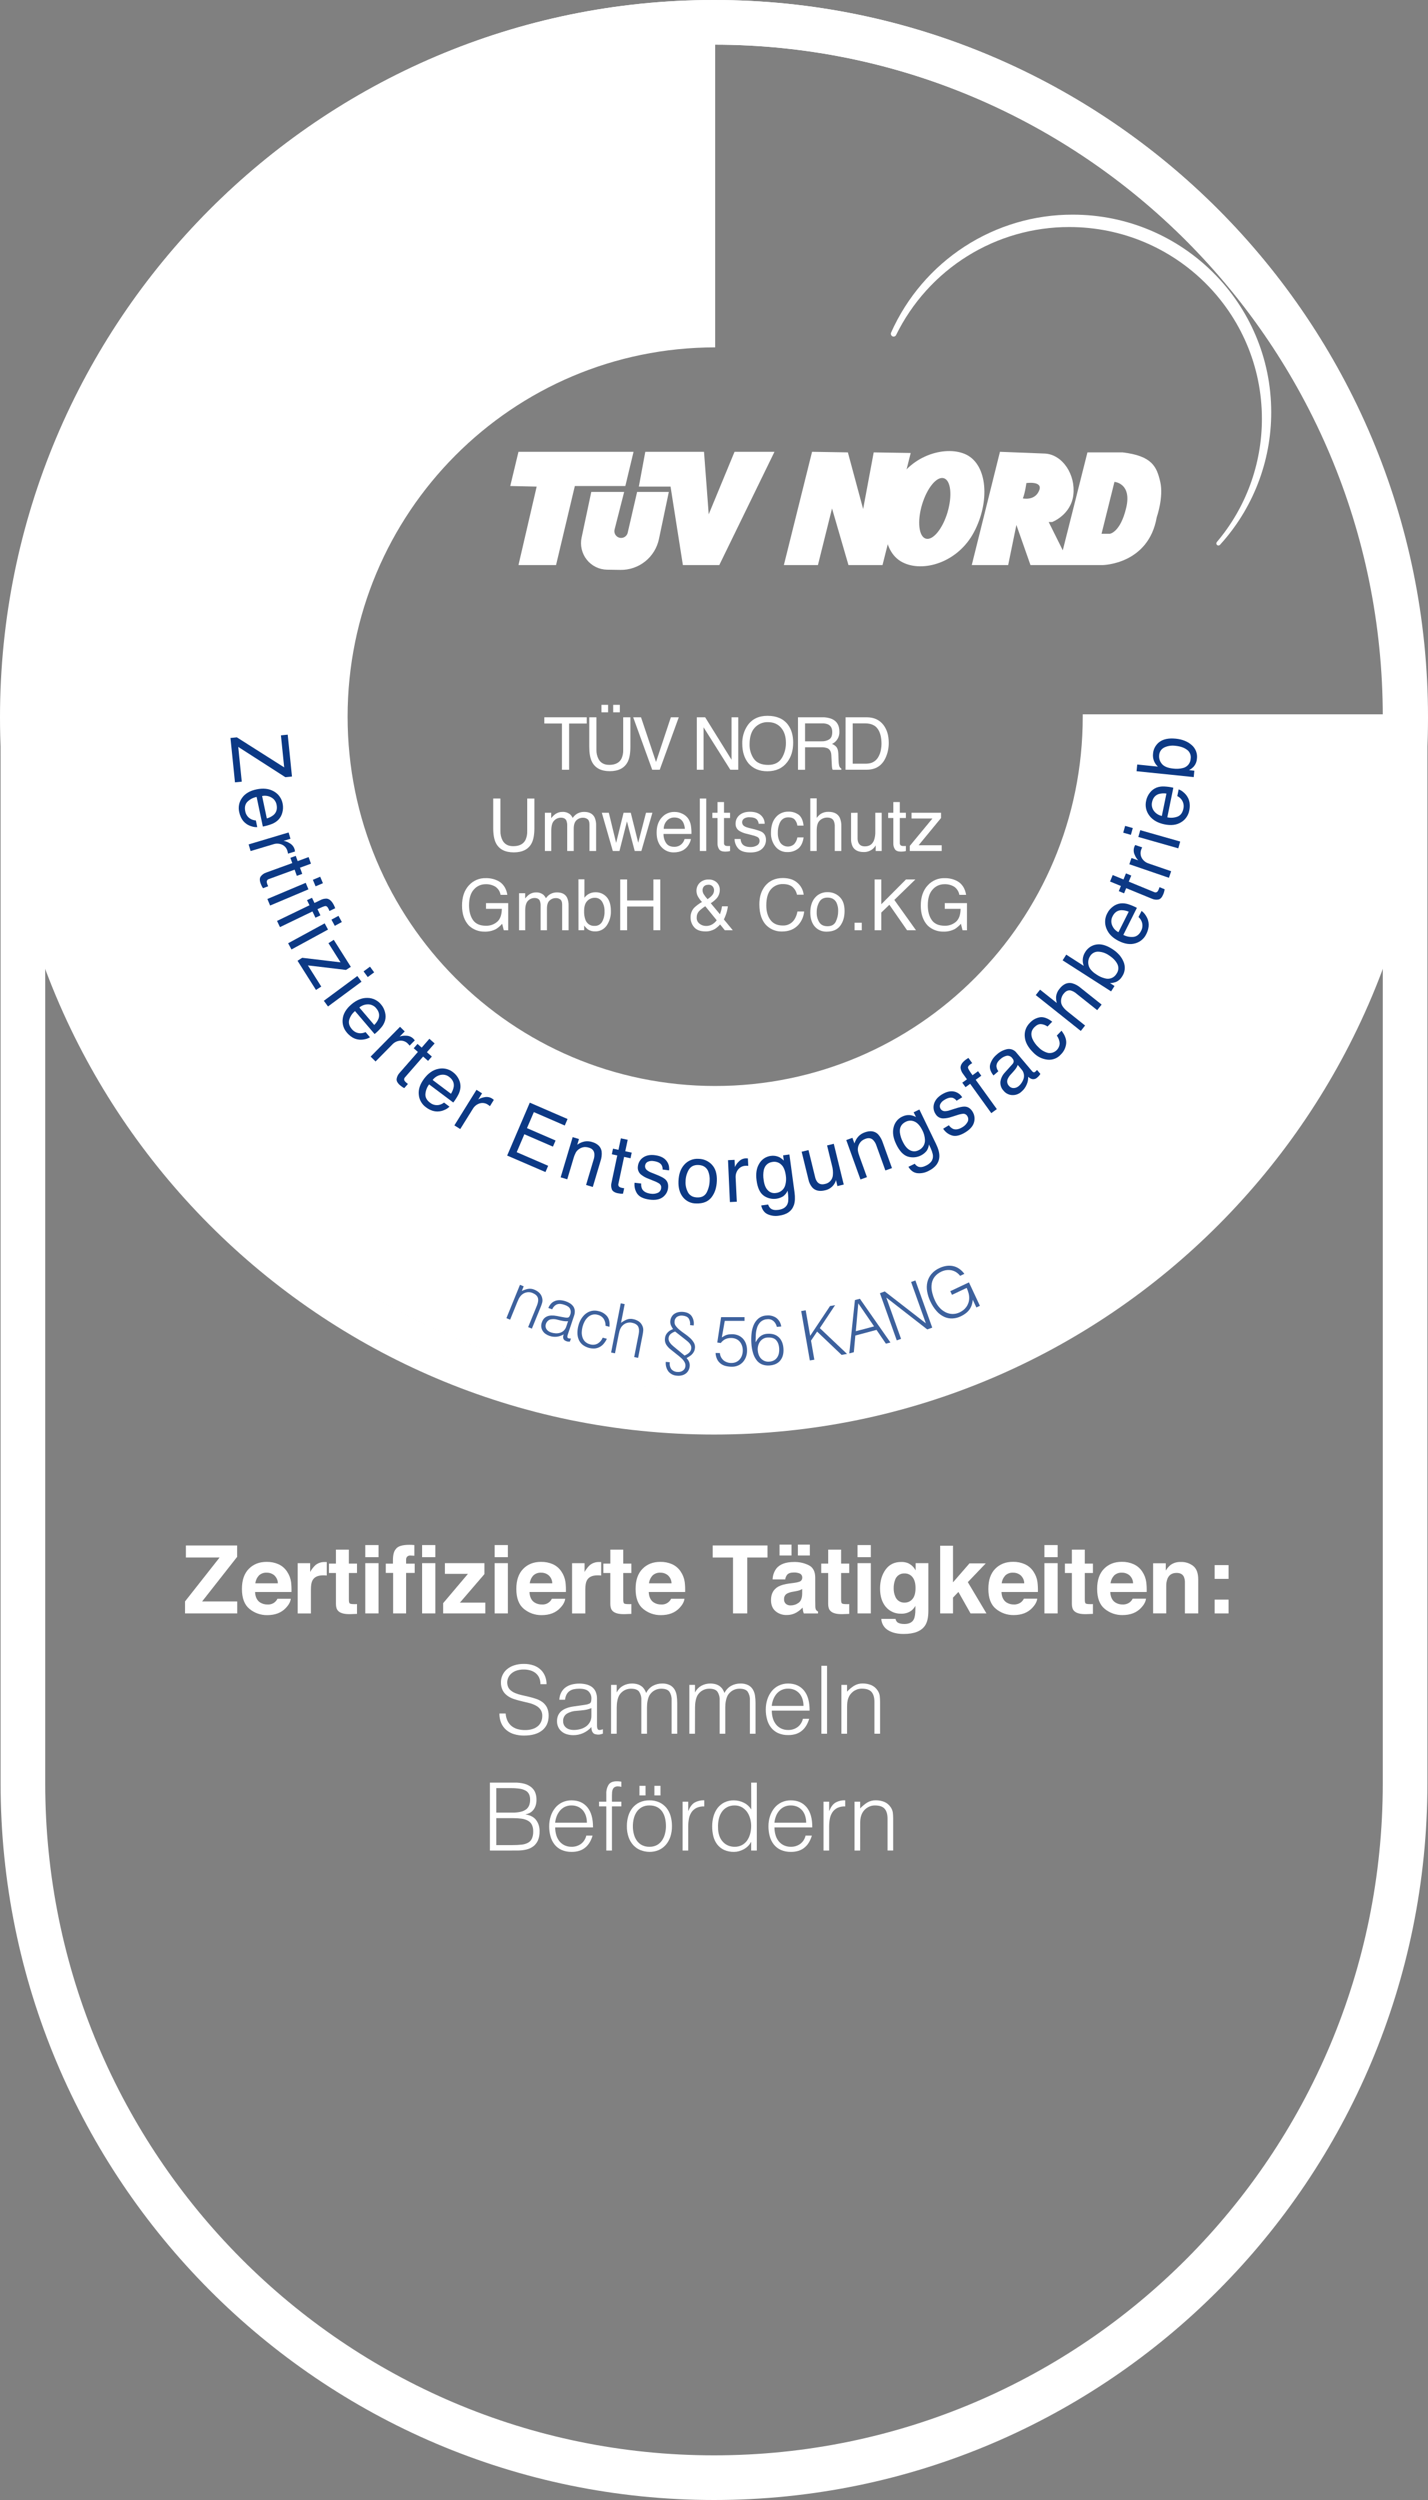 <svg width="128" height="224" viewBox="0 0 128 224" fill="none" xmlns="http://www.w3.org/2000/svg">
<rect x="0" y="0" width="128" height="224" fill="#808080" stroke="none"/>
<path d="M124.263 64.004V64.11C124.263 97.507 97.306 124.581 64.053 124.581C30.799 124.581 3.842 97.507 3.842 64.11C3.842 30.712 30.799 3.639 64.053 3.639H64.105V31.125C45.908 31.125 31.158 45.94 31.158 64.215C31.158 82.491 45.908 97.305 64.105 97.305C82.302 97.305 97.053 82.491 97.053 64.215C97.053 64.144 97.053 64.075 97.053 64.004H124.263Z" fill="white"/>
<path d="M80.013 30.142C79.981 30.129 79.952 30.111 79.928 30.087C79.903 30.064 79.884 30.035 79.871 30.004C79.858 29.972 79.851 29.939 79.851 29.904C79.851 29.87 79.858 29.837 79.872 29.805C81.278 26.65 83.565 23.972 86.455 22.096C89.346 20.219 92.716 19.225 96.158 19.233C105.983 19.233 113.947 27.161 113.947 36.94C113.951 41.337 112.312 45.575 109.354 48.817C109.337 48.835 109.317 48.85 109.294 48.861C109.271 48.871 109.247 48.877 109.222 48.879C109.197 48.88 109.172 48.875 109.148 48.867C109.125 48.858 109.104 48.844 109.085 48.827C109.05 48.794 109.03 48.749 109.027 48.7C109.024 48.652 109.04 48.605 109.072 48.568C111.683 45.486 113.116 41.569 113.112 37.522C113.112 28.034 105.384 20.343 95.849 20.343C92.619 20.336 89.453 21.239 86.709 22.949C83.965 24.659 81.753 27.107 80.324 30.016C80.297 30.073 80.25 30.118 80.191 30.141C80.132 30.164 80.067 30.165 80.008 30.142H80.013Z" fill="white"/>
<path d="M45.737 43.547L46.474 40.481H56.789L56.053 43.547H51.526L49.842 50.63H46.474L48.105 43.6L45.737 43.547Z" fill="white"/>
<path d="M57.842 40.481H63.105L63.526 46.084L65.842 40.481H69.421L64.474 50.63H61.211L60.105 43.6H57.263L57.842 40.481Z" fill="white"/>
<path d="M72.79 40.481L70.263 50.63H73.316L74.579 45.556L76.053 50.63H79.105L81.632 40.587L78.316 40.534L77.368 45.609L76 40.534L72.79 40.481Z" fill="white"/>
<path d="M104 43.177C103.684 41.803 103.263 40.852 100.632 40.534H97.474L95.263 49.309L94 46.772H94.316C94.316 46.772 96 46.137 96.21 44.34C96.421 42.543 95.263 40.746 93.684 40.64L89.632 40.481L87.105 50.63H90.368L91.105 47.036L92.368 50.63H98.842C98.842 50.63 102.947 50.578 103.684 46.349C103.684 46.349 104.316 44.552 104 43.177ZM93.158 43.917C92.788 44.907 91.684 44.657 91.684 44.657C91.895 44.129 92 43.283 92 43.283C92 43.283 93.474 43.072 93.158 43.917ZM100.947 45.503C100.421 47.723 99.474 47.829 99.474 47.829H98.737L99.895 43.177C99.895 43.177 101.474 43.283 100.947 45.503Z" fill="white"/>
<path d="M86.632 40.745C84.947 39.899 81.704 40.639 80.238 43.451C78.947 45.926 78.881 49.362 80.907 50.387C82.737 51.318 85.855 50.416 87.301 47.681C88.737 44.974 88.526 41.697 86.632 40.745ZM84.934 45.9C84.487 47.394 83.614 48.452 82.983 48.262C82.353 48.073 82.202 46.706 82.649 45.211C83.097 43.716 83.968 42.659 84.6 42.848C85.231 43.038 85.378 44.405 84.931 45.9H84.934Z" fill="white"/>
<path d="M53 44.076H55.947L55.089 47.439C55.066 47.529 55.063 47.623 55.082 47.714C55.101 47.805 55.14 47.89 55.197 47.964C55.254 48.037 55.326 48.096 55.409 48.137C55.492 48.178 55.583 48.199 55.676 48.199C55.813 48.199 55.946 48.153 56.053 48.067C56.16 47.981 56.236 47.862 56.266 47.728L57.108 44.076H59.951L59.065 48.299C58.898 49.089 58.464 49.796 57.836 50.3C57.207 50.804 56.424 51.074 55.62 51.063L54.412 51.044C54.062 51.039 53.717 50.956 53.403 50.801C53.089 50.646 52.813 50.423 52.595 50.148C52.377 49.873 52.222 49.553 52.142 49.211C52.062 48.869 52.059 48.513 52.132 48.17L53 44.076Z" fill="white"/>
<path d="M16.585 143.488L19.684 139.552H16.663V138.474H21.256V139.494L18.118 143.488H21.263V144.561H16.585V143.488Z" fill="white"/>
<path d="M24.958 140.152C25.274 140.295 25.542 140.526 25.732 140.818C25.92 141.097 26.043 141.415 26.09 141.748C26.125 142.045 26.138 142.343 26.127 142.642H22.864C22.883 143.093 23.039 143.41 23.333 143.593C23.528 143.71 23.752 143.769 23.979 143.762C24.162 143.777 24.345 143.735 24.505 143.643C24.664 143.551 24.792 143.413 24.872 143.246H26.067C26.036 143.514 25.892 143.784 25.633 144.06C25.231 144.498 24.67 144.717 23.948 144.717C23.374 144.724 22.815 144.528 22.369 144.163C21.913 143.794 21.685 143.195 21.685 142.366C21.685 141.586 21.891 140.987 22.303 140.569C22.715 140.15 23.249 139.942 23.905 139.944C24.267 139.938 24.626 140.009 24.958 140.152ZM23.204 141.168C23.028 141.36 22.917 141.605 22.889 141.865H24.907C24.905 141.731 24.877 141.599 24.822 141.477C24.768 141.355 24.689 141.245 24.592 141.154C24.398 140.99 24.15 140.903 23.897 140.911C23.77 140.904 23.643 140.923 23.524 140.968C23.405 141.012 23.296 141.08 23.204 141.168Z" fill="white"/>
<path d="M29.184 139.955L29.289 139.961V141.167C29.216 141.158 29.149 141.153 29.093 141.151C29.036 141.149 28.987 141.151 28.953 141.151C28.481 141.151 28.165 141.305 28.005 141.613C27.915 141.786 27.869 142.053 27.869 142.414V144.565H26.683V140.064H27.801V140.849C27.926 140.621 28.085 140.413 28.274 140.234C28.516 140.041 28.82 139.943 29.129 139.957L29.184 139.955Z" fill="white"/>
<path d="M29.486 140.939V140.101H30.112V138.846H31.27V140.101H32V140.939H31.272V143.318C31.272 143.503 31.295 143.618 31.342 143.663C31.39 143.709 31.532 143.731 31.77 143.731H31.882C31.922 143.731 31.961 143.731 32 143.725V144.604L31.444 144.625C30.89 144.644 30.512 144.548 30.309 144.336C30.178 144.201 30.113 143.993 30.113 143.713V140.941L29.486 140.939Z" fill="white"/>
<path d="M33.931 139.523H32.742V138.437H33.931V139.523ZM32.742 140.059H33.931V144.561H32.742V140.059Z" fill="white"/>
<path d="M36.895 138.419L37.141 138.437V139.395C37.076 139.388 36.965 139.381 36.811 139.377C36.753 139.369 36.694 139.374 36.638 139.392C36.582 139.411 36.531 139.441 36.489 139.483C36.433 139.55 36.401 139.635 36.401 139.724V140.103H37.171V140.934H36.401V144.563H35.238V140.934H34.58V140.103H35.221V139.815C35.221 139.333 35.302 139.001 35.464 138.82C35.633 138.55 36.043 138.415 36.694 138.415C36.767 138.413 36.835 138.415 36.895 138.419Z" fill="white"/>
<path d="M39.024 139.523H37.836V138.437H39.024V139.523ZM37.836 140.059H39.024V144.561H37.836V140.059Z" fill="white"/>
<path d="M39.879 141.019V140.061H43.423V141.039L41.224 143.596H43.501V144.562H39.722V143.645L41.944 141.019H39.879Z" fill="white"/>
<path d="M45.524 139.523H44.336V138.437H45.524V139.523ZM44.336 140.059H45.524V144.561H44.336V140.059Z" fill="white"/>
<path d="M49.554 140.152C49.87 140.296 50.138 140.527 50.328 140.818C50.516 141.097 50.638 141.415 50.685 141.748C50.721 142.045 50.734 142.343 50.724 142.642H47.461C47.478 143.093 47.635 143.41 47.929 143.593C48.124 143.71 48.349 143.769 48.576 143.762C48.759 143.777 48.942 143.735 49.101 143.643C49.26 143.551 49.388 143.413 49.467 143.246H50.663C50.632 143.514 50.486 143.784 50.228 144.06C49.828 144.498 49.266 144.717 48.544 144.717C47.969 144.724 47.41 144.528 46.965 144.163C46.509 143.794 46.281 143.195 46.282 142.366C46.282 141.586 46.488 140.987 46.899 140.569C47.31 140.15 47.844 139.942 48.502 139.944C48.863 139.938 49.222 140.009 49.554 140.152ZM47.801 141.168C47.624 141.36 47.514 141.605 47.485 141.865H49.504C49.502 141.731 49.474 141.599 49.419 141.477C49.365 141.354 49.286 141.245 49.188 141.154C48.994 140.99 48.746 140.903 48.492 140.911C48.366 140.904 48.239 140.923 48.12 140.968C48.001 141.012 47.893 141.08 47.801 141.168Z" fill="white"/>
<path d="M53.781 139.955L53.886 139.961V141.167C53.812 141.158 53.746 141.153 53.688 141.151C53.631 141.149 53.583 141.151 53.548 141.151C53.078 141.151 52.762 141.305 52.601 141.613C52.511 141.786 52.465 142.053 52.465 142.414V144.565H51.279V140.064H52.398V140.849C52.522 140.621 52.682 140.413 52.871 140.234C53.113 140.041 53.416 139.943 53.725 139.957L53.781 139.955Z" fill="white"/>
<path d="M54.083 140.939V140.101H54.708V138.846H55.865V140.101H56.593V140.939H55.865V143.318C55.865 143.503 55.889 143.618 55.935 143.663C55.982 143.709 56.124 143.731 56.363 143.731H56.476C56.516 143.731 56.555 143.729 56.593 143.725V144.604L56.038 144.625C55.484 144.644 55.106 144.548 54.903 144.336C54.772 144.201 54.705 143.993 54.705 143.713V140.941L54.083 140.939Z" fill="white"/>
<path d="M60.243 140.152C60.559 140.296 60.828 140.527 61.018 140.818C61.206 141.097 61.328 141.415 61.375 141.748C61.411 142.045 61.423 142.343 61.413 142.642H58.15C58.169 143.093 58.325 143.41 58.619 143.593C58.814 143.71 59.038 143.769 59.264 143.762C59.448 143.777 59.631 143.736 59.79 143.643C59.95 143.551 60.078 143.413 60.157 143.246H61.353C61.321 143.514 61.177 143.784 60.919 144.06C60.517 144.498 59.956 144.717 59.235 144.717C58.66 144.724 58.101 144.528 57.656 144.163C57.2 143.794 56.972 143.195 56.972 142.366C56.972 141.586 57.178 140.987 57.59 140.569C58.002 140.15 58.535 139.942 59.192 139.944C59.553 139.938 59.911 140.009 60.243 140.152ZM58.49 141.168C58.313 141.36 58.202 141.604 58.174 141.865H60.193C60.191 141.731 60.162 141.599 60.108 141.477C60.054 141.355 59.975 141.245 59.877 141.154C59.683 140.99 59.436 140.903 59.182 140.911C59.055 140.904 58.929 140.923 58.809 140.968C58.69 141.012 58.581 141.08 58.49 141.168Z" fill="white"/>
<path d="M68.794 138.474V139.552H66.98V144.561H65.705V139.552H63.883V138.474H68.794Z" fill="white"/>
<path d="M71.188 141.823C71.348 141.808 71.506 141.773 71.657 141.717C71.729 141.696 71.793 141.652 71.838 141.591C71.883 141.531 71.908 141.458 71.909 141.382C71.917 141.306 71.903 141.23 71.869 141.163C71.834 141.095 71.781 141.039 71.716 141C71.537 140.92 71.342 140.884 71.146 140.895C70.866 140.895 70.667 140.964 70.55 141.106C70.459 141.226 70.402 141.369 70.384 141.518H69.254C69.263 141.169 69.378 140.83 69.583 140.548C69.895 140.152 70.429 139.954 71.186 139.954C71.641 139.945 72.091 140.045 72.499 140.247C72.882 140.442 73.073 140.811 73.073 141.354V143.418C73.073 143.562 73.073 143.735 73.081 143.938C73.077 144.048 73.102 144.157 73.151 144.255C73.196 144.315 73.256 144.363 73.324 144.392V144.565H72.049C72.016 144.483 71.991 144.397 71.975 144.309C71.961 144.23 71.95 144.139 71.942 144.037C71.778 144.214 71.589 144.366 71.38 144.487C71.118 144.635 70.821 144.711 70.52 144.706C70.151 144.72 69.791 144.595 69.508 144.357C69.242 144.124 69.109 143.795 69.109 143.367C69.109 142.814 69.323 142.414 69.751 142.166C69.987 142.031 70.332 141.935 70.787 141.877L71.188 141.823ZM69.874 138.396H70.947V139.374H69.874V138.396ZM71.905 142.373C71.833 142.418 71.757 142.456 71.678 142.486C71.575 142.522 71.469 142.549 71.362 142.566L71.096 142.616C70.909 142.64 70.727 142.695 70.557 142.778C70.469 142.826 70.396 142.899 70.347 142.987C70.298 143.075 70.275 143.176 70.28 143.277C70.272 143.357 70.284 143.439 70.313 143.515C70.343 143.59 70.389 143.658 70.449 143.712C70.567 143.803 70.712 143.851 70.86 143.846C71.113 143.848 71.361 143.77 71.568 143.623C71.784 143.475 71.896 143.2 71.904 142.81L71.905 142.373ZM71.519 138.396H72.591V139.374H71.519V138.396Z" fill="white"/>
<path d="M73.612 140.939V140.101H74.236V138.846H75.394V140.101H76.121V140.939H75.394V143.318C75.394 143.503 75.417 143.618 75.463 143.663C75.51 143.709 75.653 143.731 75.892 143.731H76.004C76.044 143.731 76.083 143.729 76.121 143.725V144.604L75.566 144.625C75.013 144.644 74.634 144.548 74.432 144.336C74.3 144.201 74.234 143.993 74.234 143.713V140.941L73.612 140.939Z" fill="white"/>
<path d="M78.056 139.523H76.867V138.437H78.056V139.523ZM76.867 140.059H78.056V144.561H76.867V140.059Z" fill="white"/>
<path d="M81.382 140.055C81.68 140.187 81.924 140.417 82.072 140.709V140.059H83.215V144.329C83.215 144.911 83.118 145.349 82.923 145.643C82.588 146.15 81.947 146.403 80.999 146.403C80.426 146.403 79.959 146.29 79.597 146.064C79.422 145.958 79.275 145.81 79.171 145.634C79.066 145.457 79.006 145.258 78.997 145.053H80.272C80.291 145.166 80.347 145.271 80.432 145.35C80.558 145.455 80.769 145.511 81.063 145.511C81.484 145.511 81.767 145.37 81.911 145.088C82.003 144.907 82.051 144.601 82.051 144.172V143.883C81.96 144.05 81.836 144.198 81.689 144.317C81.424 144.505 81.104 144.6 80.78 144.585C80.519 144.596 80.259 144.546 80.02 144.441C79.781 144.335 79.569 144.176 79.4 143.976C79.056 143.57 78.884 143.02 78.884 142.326C78.884 141.657 79.05 141.093 79.381 140.635C79.712 140.176 80.182 139.948 80.79 139.952C80.992 139.947 81.193 139.982 81.382 140.055ZM81.781 143.283C81.969 143.071 82.064 142.744 82.064 142.29C82.064 141.863 81.975 141.538 81.796 141.315C81.711 141.207 81.601 141.12 81.476 141.062C81.351 141.003 81.215 140.975 81.077 140.98C80.891 140.97 80.708 141.021 80.555 141.127C80.401 141.232 80.287 141.385 80.23 141.563C80.141 141.808 80.099 142.067 80.106 142.327C80.102 142.566 80.147 142.804 80.238 143.025C80.299 143.199 80.416 143.349 80.569 143.452C80.723 143.555 80.905 143.605 81.09 143.595C81.221 143.596 81.35 143.569 81.47 143.516C81.589 143.462 81.695 143.382 81.781 143.283Z" fill="white"/>
<path d="M84.272 138.495H85.423V141.779L86.897 140.081H88.358L86.751 141.76L88.421 144.561H86.994L85.908 142.638L85.423 143.145V144.561H84.272V138.495Z" fill="white"/>
<path d="M91.862 140.152C92.178 140.296 92.447 140.527 92.637 140.818C92.825 141.097 92.947 141.415 92.994 141.749C93.029 142.045 93.043 142.344 93.033 142.642H89.769C89.788 143.093 89.944 143.41 90.238 143.593C90.433 143.711 90.657 143.769 90.884 143.762C91.119 143.772 91.35 143.697 91.535 143.551C91.635 143.465 91.717 143.36 91.776 143.241H92.973C92.941 143.509 92.796 143.779 92.538 144.055C92.136 144.493 91.575 144.712 90.854 144.712C90.279 144.719 89.72 144.523 89.275 144.158C88.819 143.789 88.591 143.19 88.592 142.361C88.592 141.581 88.797 140.982 89.208 140.563C89.62 140.145 90.154 139.937 90.812 139.939C91.173 139.934 91.531 140.007 91.862 140.152ZM90.105 141.168C89.929 141.361 89.818 141.605 89.789 141.865H91.808C91.807 141.731 91.778 141.599 91.724 141.477C91.669 141.355 91.591 141.245 91.493 141.154C91.299 140.99 91.051 140.903 90.797 140.911C90.67 140.904 90.543 140.924 90.425 140.968C90.306 141.012 90.197 141.08 90.105 141.168Z" fill="white"/>
<path d="M94.804 139.523H93.617V138.437H94.804V139.523ZM93.617 140.059H94.804V144.561H93.617V140.059Z" fill="white"/>
<path d="M95.454 140.939V140.101H96.079V138.846H97.237V140.101H97.965V140.939H97.237V143.318C97.237 143.503 97.26 143.618 97.307 143.663C97.355 143.709 97.496 143.731 97.735 143.731H97.847C97.887 143.731 97.926 143.731 97.965 143.725V144.604L97.409 144.625C96.856 144.644 96.478 144.548 96.275 144.336C96.143 144.201 96.078 143.993 96.078 143.713V140.941L95.454 140.939Z" fill="white"/>
<path d="M101.614 140.152C101.93 140.296 102.198 140.527 102.389 140.818C102.576 141.097 102.698 141.415 102.745 141.749C102.781 142.045 102.794 142.344 102.784 142.642H99.521C99.539 143.093 99.695 143.41 99.99 143.593C100.185 143.711 100.409 143.769 100.636 143.762C100.871 143.771 101.101 143.697 101.286 143.551C101.387 143.465 101.469 143.36 101.527 143.241H102.724C102.693 143.509 102.547 143.779 102.29 144.055C101.888 144.493 101.327 144.712 100.605 144.712C100.031 144.719 99.472 144.523 99.026 144.158C98.57 143.789 98.343 143.19 98.343 142.361C98.343 141.581 98.549 140.982 98.96 140.563C99.371 140.145 99.906 139.937 100.563 139.939C100.925 139.934 101.283 140.007 101.614 140.152ZM99.861 141.168C99.685 141.361 99.574 141.605 99.545 141.865H101.564C101.563 141.731 101.534 141.599 101.48 141.477C101.425 141.355 101.347 141.245 101.249 141.154C101.055 140.99 100.807 140.903 100.554 140.911C100.427 140.904 100.3 140.923 100.181 140.968C100.062 141.012 99.953 141.08 99.861 141.168Z" fill="white"/>
<path d="M106.965 140.319C107.259 140.562 107.406 140.966 107.405 141.53V144.561H106.21V141.823C106.219 141.637 106.187 141.451 106.117 141.279C106.002 141.047 105.784 140.931 105.463 140.932C105.069 140.932 104.798 141.101 104.651 141.439C104.568 141.658 104.529 141.891 104.537 142.125V144.557H103.36V140.068H104.495V140.725C104.607 140.536 104.749 140.367 104.916 140.226C105.182 140.036 105.503 139.94 105.829 139.953C106.239 139.934 106.642 140.064 106.965 140.319Z" fill="white"/>
<path d="M108.877 140.233H110.123V141.468H108.877V140.233ZM108.877 143.327H110.123V144.562H108.877V143.327Z" fill="white"/>
<path d="M45.323 153.527C45.337 153.766 45.398 154.001 45.504 154.216C45.595 154.396 45.724 154.553 45.883 154.677C46.042 154.798 46.224 154.886 46.418 154.935C46.63 154.99 46.847 155.017 47.066 155.015C47.303 155.019 47.539 154.983 47.765 154.909C47.943 154.853 48.106 154.759 48.245 154.634C48.366 154.523 48.459 154.386 48.519 154.233C48.578 154.079 48.608 153.916 48.607 153.751C48.617 153.547 48.561 153.345 48.447 153.176C48.336 153.025 48.192 152.902 48.026 152.816C47.84 152.718 47.642 152.642 47.437 152.592C47.214 152.536 46.987 152.481 46.755 152.427C46.522 152.374 46.295 152.31 46.072 152.237C45.862 152.17 45.663 152.07 45.483 151.941C45.308 151.816 45.164 151.652 45.062 151.463C44.948 151.234 44.892 150.979 44.902 150.723C44.902 150.513 44.947 150.305 45.032 150.114C45.122 149.912 45.254 149.731 45.42 149.585C45.609 149.423 45.828 149.3 46.064 149.222C46.352 149.127 46.654 149.081 46.957 149.086C47.262 149.081 47.565 149.129 47.854 149.23C48.089 149.315 48.304 149.449 48.485 149.623C48.651 149.787 48.781 149.985 48.864 150.203C48.949 150.427 48.992 150.665 48.99 150.905H48.443C48.448 150.698 48.406 150.493 48.321 150.304C48.246 150.147 48.136 150.008 48 149.9C47.856 149.792 47.693 149.711 47.52 149.664C47.339 149.613 47.152 149.587 46.964 149.588C46.713 149.581 46.463 149.622 46.227 149.71C46.047 149.78 45.885 149.888 45.752 150.027C45.638 150.15 45.554 150.298 45.507 150.459C45.462 150.612 45.454 150.775 45.482 150.932C45.507 151.112 45.59 151.278 45.718 151.406C45.85 151.53 46.004 151.629 46.172 151.698C46.364 151.778 46.563 151.84 46.766 151.884C46.977 151.932 47.203 151.983 47.427 152.036C47.651 152.089 47.869 152.153 48.08 152.226C48.281 152.295 48.47 152.395 48.64 152.522C48.805 152.649 48.939 152.813 49.032 153C49.137 153.229 49.187 153.48 49.179 153.732C49.179 154.295 48.985 154.732 48.598 155.043C48.21 155.353 47.666 155.508 46.964 155.508C46.668 155.51 46.373 155.469 46.088 155.385C45.832 155.311 45.594 155.184 45.389 155.013C45.191 154.845 45.034 154.634 44.93 154.396C44.815 154.122 44.759 153.826 44.766 153.529L45.323 153.527Z" fill="white"/>
<path d="M52.161 152.791C52.256 152.78 52.369 152.763 52.502 152.74C52.614 152.724 52.723 152.692 52.826 152.647C52.866 152.629 52.902 152.602 52.929 152.567C52.956 152.532 52.974 152.492 52.982 152.448C53 152.363 53.01 152.277 53.011 152.19C53.015 152.073 52.995 151.956 52.952 151.847C52.909 151.738 52.845 151.639 52.763 151.556C52.597 151.39 52.316 151.306 51.921 151.306C51.76 151.305 51.599 151.321 51.441 151.353C51.304 151.38 51.174 151.435 51.058 151.514C50.946 151.592 50.853 151.697 50.788 151.818C50.711 151.967 50.664 152.129 50.649 152.296H50.136C50.145 152.064 50.206 151.837 50.313 151.632C50.408 151.455 50.542 151.302 50.704 151.184C50.872 151.065 51.06 150.979 51.26 150.93C51.479 150.876 51.704 150.849 51.929 150.85C52.138 150.849 52.346 150.873 52.548 150.922C52.73 150.965 52.901 151.042 53.054 151.15C53.2 151.26 53.316 151.405 53.391 151.573C53.477 151.776 53.519 151.995 53.513 152.216V154.601C53.513 154.798 53.547 154.924 53.618 154.977C53.688 155.03 53.828 155.018 54.039 154.939V155.336L53.866 155.387C53.794 155.409 53.719 155.421 53.643 155.421C53.567 155.421 53.49 155.413 53.416 155.396C53.342 155.388 53.272 155.361 53.214 155.315C53.163 155.273 53.122 155.221 53.092 155.163C53.06 155.102 53.038 155.036 53.028 154.968C53.017 154.894 53.011 154.819 53.011 154.744C52.806 154.975 52.555 155.159 52.275 155.286C51.994 155.411 51.689 155.475 51.382 155.472C51.196 155.472 51.01 155.447 50.831 155.396C50.66 155.349 50.502 155.268 50.363 155.159C50.23 155.052 50.123 154.918 50.047 154.765C49.965 154.593 49.924 154.403 49.929 154.211C49.929 153.467 50.438 153.027 51.454 152.892L52.161 152.791ZM53.011 153.044C52.805 153.133 52.586 153.193 52.363 153.222C52.144 153.25 51.925 153.273 51.706 153.29C51.387 153.298 51.075 153.388 50.801 153.552C50.694 153.625 50.608 153.726 50.551 153.843C50.494 153.96 50.468 154.09 50.477 154.22C50.473 154.336 50.498 154.45 50.548 154.554C50.599 154.658 50.674 154.748 50.767 154.816C50.858 154.883 50.961 154.932 51.071 154.96C51.184 154.991 51.302 155.007 51.42 155.006C51.619 155.007 51.817 154.981 52.009 154.93C52.191 154.884 52.364 154.805 52.519 154.698C52.667 154.594 52.789 154.458 52.877 154.3C52.97 154.125 53.016 153.928 53.011 153.729V153.044Z" fill="white"/>
<path d="M55.277 155.345H54.772V150.964H55.277V151.623H55.294C55.416 151.378 55.61 151.176 55.849 151.044C56.092 150.911 56.365 150.843 56.641 150.845C56.815 150.842 56.988 150.865 57.155 150.913C57.283 150.952 57.405 151.014 57.513 151.095C57.609 151.169 57.691 151.259 57.757 151.361C57.822 151.465 57.877 151.576 57.921 151.691C58.048 151.426 58.252 151.205 58.506 151.057C58.764 150.914 59.054 150.841 59.348 150.845C59.594 150.834 59.839 150.885 60.06 150.993C60.228 151.084 60.369 151.218 60.468 151.382C60.567 151.553 60.632 151.741 60.658 151.936C60.689 152.149 60.704 152.364 60.704 152.579V155.345H60.199V152.317C60.212 152.055 60.143 151.796 60.001 151.577C59.868 151.397 59.623 151.306 59.264 151.306C59.072 151.306 58.883 151.351 58.712 151.437C58.541 151.524 58.392 151.65 58.279 151.805C58.22 151.884 58.173 151.971 58.14 152.063C58.103 152.164 58.073 152.267 58.051 152.372C58.03 152.476 58.014 152.582 58.005 152.689C57.997 152.795 57.992 152.895 57.992 152.985V155.345H57.487V152.317C57.501 152.055 57.431 151.796 57.289 151.577C57.158 151.397 56.911 151.306 56.553 151.306C56.361 151.306 56.172 151.351 56.001 151.437C55.829 151.524 55.681 151.65 55.567 151.805C55.508 151.884 55.462 151.971 55.428 152.063C55.391 152.164 55.361 152.267 55.34 152.372C55.318 152.476 55.303 152.582 55.294 152.689C55.285 152.795 55.281 152.895 55.281 152.985L55.277 155.345Z" fill="white"/>
<path d="M62.292 155.345H61.79V150.964H62.295V151.623H62.312C62.434 151.378 62.628 151.176 62.867 151.044C63.11 150.911 63.383 150.843 63.659 150.845C63.833 150.842 64.006 150.865 64.173 150.913C64.302 150.952 64.423 151.014 64.531 151.095C64.626 151.169 64.709 151.259 64.775 151.361C64.84 151.465 64.895 151.576 64.939 151.691C65.067 151.426 65.27 151.205 65.524 151.057C65.782 150.914 66.072 150.841 66.366 150.845C66.612 150.834 66.857 150.885 67.078 150.993C67.246 151.084 67.387 151.218 67.486 151.382C67.585 151.553 67.649 151.741 67.676 151.936C67.707 152.149 67.722 152.364 67.722 152.579V155.345H67.217V152.317C67.231 152.055 67.161 151.796 67.019 151.577C66.886 151.397 66.641 151.306 66.282 151.306C66.091 151.306 65.901 151.351 65.73 151.437C65.559 151.524 65.411 151.65 65.297 151.805C65.238 151.883 65.191 151.97 65.158 152.063C65.121 152.164 65.091 152.267 65.07 152.372C65.047 152.476 65.032 152.582 65.023 152.689C65.015 152.795 65.011 152.895 65.011 152.985V155.345H64.505V152.317C64.519 152.055 64.45 151.796 64.307 151.577C64.175 151.397 63.929 151.306 63.571 151.306C63.379 151.306 63.19 151.351 63.019 151.437C62.847 151.524 62.699 151.65 62.585 151.805C62.526 151.884 62.48 151.971 62.446 152.063C62.409 152.164 62.38 152.267 62.358 152.372C62.336 152.476 62.321 152.582 62.312 152.689C62.303 152.795 62.299 152.895 62.299 152.985L62.292 155.345Z" fill="white"/>
<path d="M69.18 153.272C69.178 153.5 69.21 153.726 69.273 153.945C69.328 154.144 69.421 154.331 69.546 154.494C69.669 154.652 69.826 154.779 70.005 154.867C70.205 154.963 70.424 155.011 70.645 155.006C70.95 155.015 71.249 154.923 71.496 154.744C71.736 154.562 71.903 154.299 71.967 154.004H72.531C72.473 154.206 72.391 154.4 72.287 154.583C72.188 154.759 72.06 154.916 71.908 155.048C71.75 155.185 71.567 155.29 71.369 155.357C71.136 155.433 70.891 155.469 70.645 155.463C70.335 155.471 70.028 155.41 69.744 155.285C69.501 155.175 69.288 155.008 69.121 154.799C68.953 154.583 68.829 154.336 68.759 154.072C68.678 153.778 68.638 153.475 68.641 153.171C68.639 152.864 68.686 152.558 68.78 152.266C68.866 151.997 69 151.746 69.176 151.526C69.347 151.315 69.563 151.144 69.807 151.027C70.07 150.902 70.359 150.84 70.649 150.845C71.249 150.845 71.721 151.052 72.064 151.467C72.407 151.881 72.576 152.483 72.569 153.272H69.18ZM72.022 152.849C72.023 152.645 71.993 152.441 71.934 152.245C71.879 152.066 71.791 151.899 71.673 151.754C71.553 151.614 71.406 151.502 71.239 151.424C71.051 151.34 70.847 151.298 70.641 151.302C70.436 151.297 70.233 151.341 70.047 151.429C69.88 151.51 69.731 151.625 69.609 151.767C69.486 151.913 69.387 152.079 69.319 152.257C69.245 152.447 69.196 152.646 69.176 152.849H72.022Z" fill="white"/>
<path d="M73.626 155.344V149.255H74.132V155.344H73.626Z" fill="white"/>
<path d="M75.925 155.345H75.42V150.964H75.925V151.573C76.112 151.37 76.325 151.193 76.557 151.044C76.792 150.904 77.062 150.833 77.336 150.841C77.592 150.839 77.847 150.886 78.085 150.981C78.323 151.081 78.525 151.251 78.666 151.467C78.767 151.612 78.832 151.779 78.856 151.954C78.875 152.126 78.885 152.3 78.885 152.474V155.341H78.38V152.486C78.38 152.092 78.293 151.796 78.119 151.598C77.944 151.402 77.656 151.302 77.251 151.302C77.105 151.301 76.96 151.325 76.822 151.374C76.697 151.42 76.579 151.484 76.473 151.565C76.371 151.641 76.282 151.732 76.207 151.835C76.136 151.932 76.079 152.039 76.039 152.152C75.99 152.283 75.959 152.419 75.946 152.558C75.935 152.688 75.929 152.829 75.929 152.981L75.925 155.345Z" fill="white"/>
<path d="M43.913 165.811V159.722H46.105C46.412 159.714 46.718 159.75 47.015 159.827C47.241 159.888 47.452 159.996 47.634 160.144C47.789 160.274 47.91 160.441 47.983 160.631C48.056 160.83 48.092 161.04 48.088 161.252C48.092 161.441 48.064 161.628 48.004 161.806C47.956 161.948 47.882 162.08 47.785 162.195C47.7 162.296 47.595 162.38 47.478 162.441C47.365 162.499 47.245 162.541 47.12 162.563V162.58C47.541 162.642 47.854 162.809 48.059 163.079C48.272 163.373 48.38 163.731 48.366 164.094C48.374 164.369 48.324 164.643 48.219 164.898C48.129 165.105 47.988 165.287 47.81 165.426C47.623 165.568 47.408 165.667 47.179 165.718C46.918 165.779 46.651 165.809 46.383 165.807L43.913 165.811ZM44.485 162.411H45.934C46.186 162.416 46.437 162.39 46.683 162.335C46.86 162.296 47.027 162.22 47.172 162.111C47.292 162.017 47.383 161.891 47.437 161.747C47.493 161.588 47.52 161.421 47.517 161.252C47.522 161.085 47.49 160.919 47.424 160.766C47.36 160.633 47.257 160.523 47.129 160.449C46.966 160.358 46.788 160.298 46.603 160.271C46.34 160.232 46.074 160.213 45.807 160.216H44.485V162.411ZM44.485 165.32H45.942C46.216 165.323 46.49 165.309 46.763 165.278C46.965 165.26 47.161 165.201 47.34 165.105C47.49 165.02 47.609 164.89 47.681 164.733C47.764 164.532 47.803 164.316 47.795 164.098C47.804 163.887 47.76 163.676 47.668 163.485C47.586 163.332 47.46 163.207 47.306 163.126C47.13 163.035 46.939 162.977 46.742 162.952C46.498 162.92 46.252 162.904 46.005 162.906H44.485V165.32Z" fill="white"/>
<path d="M49.765 163.738C49.764 163.966 49.795 164.192 49.858 164.41C49.913 164.61 50.006 164.796 50.131 164.96C50.255 165.117 50.411 165.245 50.59 165.332C50.79 165.429 51.009 165.476 51.23 165.472C51.535 165.48 51.834 165.388 52.081 165.21C52.321 165.027 52.488 164.765 52.553 164.47H53.117C53.058 164.672 52.976 164.866 52.873 165.049C52.773 165.225 52.645 165.382 52.494 165.514C52.335 165.651 52.152 165.756 51.955 165.823C51.721 165.899 51.476 165.935 51.23 165.929C50.921 165.936 50.613 165.876 50.329 165.751C50.086 165.641 49.873 165.474 49.706 165.265C49.538 165.049 49.415 164.802 49.344 164.537C49.263 164.244 49.224 163.941 49.226 163.637C49.224 163.329 49.271 163.024 49.365 162.732C49.451 162.463 49.585 162.212 49.761 161.992C49.932 161.781 50.148 161.61 50.392 161.493C50.656 161.368 50.944 161.306 51.235 161.311C51.835 161.311 52.307 161.518 52.649 161.932C52.992 162.347 53.16 162.949 53.155 163.738H49.765ZM52.607 163.315C52.608 163.11 52.579 162.906 52.519 162.711C52.465 162.531 52.376 162.365 52.258 162.22C52.139 162.08 51.991 161.967 51.824 161.89C51.636 161.806 51.432 161.764 51.226 161.768C51.021 161.763 50.818 161.807 50.633 161.894C50.465 161.976 50.316 162.091 50.195 162.233C50.071 162.378 49.973 162.544 49.904 162.723C49.83 162.913 49.782 163.112 49.761 163.315H52.607Z" fill="white"/>
<path d="M53.698 161.852V161.429H54.346V160.736C54.331 160.444 54.404 160.155 54.557 159.907C54.697 159.704 54.936 159.603 55.273 159.603C55.352 159.603 55.424 159.603 55.492 159.611C55.559 159.619 55.626 159.626 55.694 159.636V160.102C55.595 160.076 55.493 160.061 55.391 160.059C55.285 160.053 55.179 160.078 55.087 160.131C55.017 160.177 54.961 160.244 54.928 160.321C54.892 160.406 54.871 160.496 54.864 160.588C54.856 160.687 54.852 160.787 54.852 160.888V161.429H55.694V161.852H54.852V165.81H54.346V161.852H53.698Z" fill="white"/>
<path d="M58.211 165.929C57.941 165.926 57.675 165.874 57.423 165.777C57.181 165.683 56.962 165.535 56.783 165.345C56.591 165.138 56.443 164.894 56.35 164.627C56.237 164.303 56.182 163.963 56.19 163.62C56.187 163.315 56.23 163.012 56.316 162.719C56.394 162.453 56.522 162.205 56.695 161.988C56.866 161.778 57.082 161.608 57.326 161.493C57.604 161.367 57.906 161.305 58.211 161.311C58.518 161.304 58.823 161.366 59.103 161.493C59.347 161.608 59.563 161.775 59.735 161.984C59.908 162.199 60.035 162.448 60.11 162.715C60.193 163.01 60.234 163.314 60.232 163.62C60.236 163.943 60.188 164.264 60.089 164.572C60.001 164.839 59.863 165.086 59.68 165.299C59.504 165.501 59.285 165.662 59.04 165.768C58.778 165.879 58.495 165.934 58.211 165.929ZM59.693 163.62C59.694 163.375 59.666 163.131 59.608 162.893C59.559 162.682 59.47 162.483 59.347 162.305C59.23 162.139 59.074 162.004 58.893 161.912C58.68 161.81 58.446 161.761 58.211 161.768C57.975 161.761 57.742 161.815 57.533 161.924C57.35 162.025 57.192 162.167 57.074 162.339C56.952 162.519 56.864 162.719 56.813 162.931C56.756 163.156 56.728 163.388 56.728 163.62C56.726 163.873 56.758 164.125 56.825 164.369C56.881 164.581 56.977 164.78 57.108 164.956C57.229 165.119 57.388 165.249 57.571 165.337C57.771 165.431 57.99 165.477 58.211 165.472C58.446 165.479 58.679 165.425 58.889 165.316C59.073 165.214 59.231 165.069 59.347 164.893C59.468 164.712 59.556 164.512 59.608 164.301C59.665 164.078 59.694 163.85 59.694 163.62H59.693ZM57.318 160.009H57.865V160.871H57.318V160.009ZM58.657 160.009H59.204V160.871H58.657V160.009Z" fill="white"/>
<path d="M61.689 165.811H61.184V161.43H61.689V162.25H61.706C61.846 161.898 62.028 161.654 62.249 161.519C62.517 161.368 62.822 161.294 63.129 161.307V161.857C62.886 161.843 62.643 161.89 62.422 161.992C62.244 162.082 62.092 162.216 61.98 162.381C61.866 162.557 61.788 162.754 61.752 162.961C61.71 163.191 61.689 163.424 61.689 163.658V165.811Z" fill="white"/>
<path d="M67.332 159.722H67.837V165.811H67.332V165.041H67.315C67.244 165.185 67.148 165.315 67.033 165.426C66.919 165.535 66.792 165.627 66.654 165.701C66.52 165.773 66.379 165.83 66.233 165.87C66.093 165.909 65.948 165.929 65.803 165.929C65.493 165.938 65.186 165.878 64.902 165.752C64.663 165.64 64.454 165.474 64.292 165.266C64.126 165.049 64.007 164.8 63.942 164.534C63.869 164.238 63.833 163.934 63.837 163.629C63.836 163.332 63.876 163.036 63.955 162.749C64.027 162.482 64.148 162.231 64.313 162.009C64.474 161.797 64.681 161.623 64.919 161.502C65.187 161.37 65.483 161.304 65.782 161.312C66.091 161.313 66.394 161.386 66.671 161.523C66.949 161.657 67.182 161.87 67.34 162.136L67.332 159.722ZM67.332 163.604C67.332 163.364 67.296 163.126 67.226 162.897C67.165 162.687 67.067 162.49 66.936 162.314C66.811 162.15 66.653 162.014 66.473 161.916C66.282 161.816 66.069 161.765 65.854 161.768C65.617 161.762 65.382 161.816 65.172 161.925C64.983 162.026 64.822 162.171 64.7 162.348C64.571 162.54 64.48 162.755 64.431 162.982C64.373 163.236 64.35 163.496 64.363 163.756C64.359 164.005 64.397 164.252 64.477 164.487C64.545 164.686 64.652 164.869 64.793 165.025C64.924 165.169 65.085 165.283 65.264 165.359C65.451 165.436 65.652 165.475 65.854 165.473C66.073 165.477 66.29 165.427 66.485 165.329C66.668 165.236 66.827 165.101 66.948 164.936C67.078 164.757 67.174 164.557 67.231 164.344C67.298 164.103 67.332 163.854 67.332 163.604Z" fill="white"/>
<path d="M69.42 163.738C69.418 163.966 69.45 164.192 69.513 164.41C69.567 164.61 69.66 164.796 69.786 164.96C69.909 165.118 70.066 165.245 70.245 165.332C70.445 165.429 70.664 165.476 70.885 165.472C71.19 165.48 71.489 165.388 71.736 165.21C71.976 165.027 72.143 164.765 72.207 164.47H72.772C72.713 164.672 72.631 164.866 72.527 165.049C72.428 165.225 72.3 165.382 72.148 165.514C71.99 165.651 71.807 165.756 71.609 165.823C71.376 165.899 71.131 165.935 70.885 165.929C70.576 165.936 70.268 165.876 69.984 165.751C69.741 165.641 69.528 165.474 69.361 165.265C69.193 165.049 69.069 164.802 68.999 164.537C68.918 164.244 68.879 163.941 68.881 163.637C68.879 163.329 68.926 163.024 69.02 162.732C69.106 162.463 69.24 162.212 69.416 161.992C69.587 161.78 69.803 161.61 70.047 161.493C70.31 161.368 70.599 161.306 70.889 161.311C71.489 161.311 71.961 161.518 72.304 161.932C72.647 162.347 72.816 162.949 72.809 163.738H69.42ZM72.262 163.315C72.263 163.11 72.234 162.906 72.174 162.711C72.119 162.531 72.031 162.365 71.912 162.22C71.793 162.08 71.645 161.967 71.479 161.89C71.291 161.806 71.087 161.764 70.881 161.768C70.676 161.763 70.473 161.807 70.287 161.894C70.12 161.976 69.971 162.091 69.849 162.233C69.726 162.378 69.627 162.544 69.559 162.723C69.484 162.913 69.436 163.112 69.416 163.315H72.262Z" fill="white"/>
<path d="M74.321 165.811H73.816V161.43H74.321V162.25H74.338C74.478 161.898 74.659 161.654 74.881 161.519C75.149 161.367 75.454 161.294 75.761 161.307V161.857C75.518 161.843 75.275 161.89 75.054 161.992C74.876 162.082 74.724 162.216 74.612 162.381C74.498 162.557 74.42 162.754 74.384 162.961C74.342 163.191 74.32 163.424 74.321 163.658V165.811Z" fill="white"/>
<path d="M77.1 165.811H76.595V161.43H77.1V162.039C77.287 161.836 77.499 161.659 77.732 161.51C77.967 161.37 78.237 161.299 78.51 161.307C78.767 161.305 79.021 161.352 79.26 161.447C79.498 161.547 79.7 161.716 79.841 161.933C79.942 162.078 80.007 162.244 80.031 162.419C80.05 162.592 80.06 162.766 80.06 162.94V165.807H79.555V162.952C79.555 162.558 79.468 162.262 79.294 162.064C79.119 161.868 78.831 161.768 78.426 161.768C78.28 161.766 78.135 161.791 77.997 161.84C77.872 161.886 77.754 161.95 77.647 162.03C77.546 162.107 77.457 162.198 77.382 162.301C77.311 162.398 77.254 162.505 77.214 162.618C77.165 162.749 77.134 162.885 77.121 163.024C77.109 163.154 77.104 163.295 77.104 163.447L77.1 165.811Z" fill="white"/>
<path d="M44.857 71.549V74.454C44.846 74.75 44.912 75.044 45.048 75.306C45.237 75.648 45.556 75.819 46.004 75.818C46.541 75.818 46.907 75.634 47.1 75.264C47.215 75.01 47.269 74.733 47.257 74.454V71.549H47.9V74.192C47.9 74.77 47.822 75.215 47.667 75.527C47.383 76.091 46.846 76.373 46.055 76.373C45.264 76.373 44.728 76.091 44.446 75.527C44.289 75.21 44.21 74.764 44.21 74.189V71.546L44.857 71.549Z" fill="white"/>
<path d="M48.842 72.823H49.409V73.309C49.515 73.169 49.639 73.046 49.779 72.941C49.968 72.81 50.193 72.742 50.422 72.746C50.658 72.733 50.89 72.805 51.079 72.947C51.186 73.041 51.273 73.156 51.334 73.286C51.448 73.115 51.602 72.975 51.783 72.878C51.963 72.788 52.162 72.743 52.363 72.746C52.822 72.746 53.134 72.912 53.3 73.244C53.399 73.472 53.444 73.719 53.434 73.968V76.25H52.838V73.868C52.838 73.641 52.781 73.483 52.667 73.398C52.547 73.31 52.4 73.265 52.252 73.27C52.036 73.266 51.827 73.348 51.67 73.497C51.508 73.649 51.426 73.902 51.426 74.256V76.25H50.842V74.013C50.853 73.839 50.824 73.665 50.759 73.504C50.673 73.344 50.509 73.263 50.272 73.263C50.049 73.266 49.837 73.357 49.681 73.516C49.503 73.685 49.415 73.99 49.415 74.432V76.25H48.842V72.823Z" fill="white"/>
<path d="M54.572 72.823L55.228 75.524L55.895 72.823H56.539L57.208 75.507L57.906 72.823H58.479L57.489 76.251H56.893L56.198 73.597L55.525 76.251H54.93L53.944 72.823H54.572Z" fill="white"/>
<path d="M61.178 72.917C61.387 73.016 61.567 73.168 61.698 73.36C61.816 73.543 61.894 73.749 61.927 73.965C61.968 74.214 61.985 74.468 61.978 74.721H59.474C59.468 75.018 59.554 75.31 59.719 75.557C59.871 75.768 60.108 75.874 60.429 75.874C60.563 75.88 60.697 75.856 60.821 75.805C60.945 75.753 61.056 75.675 61.146 75.576C61.248 75.461 61.322 75.324 61.363 75.176H61.927C61.905 75.325 61.855 75.469 61.779 75.599C61.706 75.74 61.61 75.867 61.497 75.978C61.318 76.151 61.094 76.271 60.85 76.323C60.697 76.36 60.539 76.377 60.381 76.375C60.178 76.378 59.978 76.338 59.791 76.258C59.605 76.177 59.438 76.058 59.301 75.909C59.006 75.599 58.859 75.164 58.858 74.605C58.857 74.046 59.006 73.599 59.304 73.264C59.448 73.096 59.627 72.962 59.829 72.873C60.031 72.784 60.25 72.742 60.471 72.749C60.716 72.748 60.959 72.806 61.178 72.917ZM61.388 74.263C61.377 74.054 61.321 73.85 61.226 73.664C61.068 73.386 60.806 73.247 60.439 73.248C60.315 73.245 60.191 73.27 60.077 73.319C59.962 73.368 59.86 73.442 59.776 73.534C59.594 73.733 59.494 73.993 59.493 74.263H61.388Z" fill="white"/>
<path d="M62.73 71.549H63.304V76.25H62.73V71.549Z" fill="white"/>
<path d="M64.316 71.865H64.896V72.823H65.44V73.293H64.896V75.531C64.89 75.578 64.899 75.626 64.92 75.669C64.942 75.712 64.975 75.747 65.017 75.77C65.088 75.798 65.164 75.81 65.24 75.805H65.329C65.361 75.805 65.398 75.805 65.44 75.798V76.252C65.373 76.272 65.304 76.286 65.235 76.294C65.158 76.302 65.081 76.307 65.004 76.306C64.736 76.306 64.555 76.238 64.459 76.095C64.357 75.936 64.307 75.748 64.316 75.559V73.293H63.854V72.823H64.316V71.865Z" fill="white"/>
<path d="M66.384 75.175C66.39 75.333 66.439 75.486 66.527 75.616C66.673 75.802 66.924 75.895 67.28 75.895C67.476 75.9 67.67 75.851 67.841 75.756C67.918 75.715 67.981 75.652 68.024 75.576C68.067 75.5 68.087 75.413 68.083 75.326C68.085 75.257 68.068 75.189 68.033 75.13C67.999 75.07 67.949 75.022 67.888 74.989C67.731 74.917 67.567 74.862 67.398 74.827L66.947 74.711C66.722 74.664 66.504 74.582 66.303 74.468C66.189 74.404 66.095 74.31 66.03 74.196C65.965 74.082 65.932 73.953 65.934 73.821C65.929 73.672 65.958 73.524 66.018 73.387C66.079 73.251 66.169 73.13 66.283 73.034C66.516 72.834 66.829 72.734 67.221 72.733C67.736 72.733 68.107 72.885 68.334 73.188C68.472 73.365 68.547 73.584 68.544 73.809H68.002C67.992 73.679 67.944 73.556 67.865 73.453C67.734 73.302 67.506 73.227 67.18 73.226C67.007 73.214 66.834 73.258 66.687 73.351C66.635 73.388 66.592 73.437 66.562 73.495C66.533 73.552 66.519 73.616 66.52 73.681C66.521 73.755 66.541 73.827 66.58 73.891C66.619 73.954 66.674 74.005 66.74 74.039C66.858 74.105 66.984 74.152 67.116 74.18L67.496 74.273C67.907 74.378 68.184 74.47 68.324 74.563C68.547 74.711 68.659 74.943 68.659 75.258C68.66 75.407 68.63 75.554 68.57 75.691C68.51 75.827 68.423 75.949 68.313 76.049C68.082 76.271 67.732 76.382 67.26 76.382C66.751 76.382 66.392 76.266 66.181 76.034C65.968 75.799 65.847 75.494 65.841 75.175H66.384Z" fill="white"/>
<path d="M71.594 73.004C71.834 73.193 71.979 73.516 72.028 73.974H71.474C71.448 73.779 71.368 73.596 71.242 73.445C71.121 73.304 70.927 73.234 70.658 73.234C70.292 73.234 70.031 73.413 69.875 73.772C69.765 74.045 69.712 74.338 69.721 74.632C69.711 74.936 69.786 75.237 69.938 75.499C70.007 75.596 70.096 75.677 70.198 75.737C70.301 75.796 70.415 75.834 70.532 75.846C70.65 75.859 70.769 75.846 70.882 75.81C70.995 75.773 71.098 75.713 71.186 75.633C71.337 75.464 71.436 75.255 71.474 75.032H72.031C71.968 75.487 71.809 75.819 71.554 76.029C71.275 76.248 70.929 76.36 70.576 76.346C70.372 76.354 70.169 76.313 69.984 76.228C69.798 76.142 69.636 76.015 69.508 75.855C69.234 75.506 69.092 75.072 69.106 74.628C69.106 74.027 69.252 73.559 69.543 73.223C69.68 73.062 69.85 72.934 70.043 72.848C70.235 72.761 70.444 72.72 70.655 72.725C70.99 72.709 71.321 72.808 71.594 73.004Z" fill="white"/>
<path d="M72.632 71.532H73.205V73.286C73.308 73.146 73.431 73.023 73.572 72.921C73.779 72.794 74.02 72.731 74.263 72.74C74.758 72.74 75.094 72.913 75.27 73.261C75.378 73.51 75.427 73.78 75.414 74.052V76.25H74.824V74.09C74.836 73.9 74.803 73.711 74.728 73.537C74.623 73.349 74.43 73.254 74.142 73.254C73.904 73.254 73.674 73.342 73.496 73.501C73.302 73.666 73.205 73.975 73.205 74.432V76.25H72.632V71.532Z" fill="white"/>
<path d="M76.871 72.823V75.098C76.865 75.246 76.894 75.393 76.954 75.528C77.059 75.732 77.245 75.834 77.524 75.834C77.923 75.834 78.195 75.655 78.34 75.297C78.428 75.043 78.468 74.775 78.458 74.506V72.823H79.031V76.251H78.489L78.496 75.744C78.425 75.871 78.332 75.983 78.219 76.074C77.994 76.256 77.711 76.352 77.422 76.344C76.936 76.344 76.604 76.18 76.427 75.853C76.324 75.636 76.274 75.398 76.284 75.157V72.832L76.871 72.823Z" fill="white"/>
<path d="M80.075 71.865H80.654V72.823H81.199V73.293H80.654V75.531C80.648 75.578 80.657 75.626 80.679 75.669C80.7 75.712 80.734 75.747 80.776 75.77C80.846 75.799 80.922 75.81 80.998 75.805H81.087C81.119 75.805 81.157 75.805 81.199 75.798V76.252C81.132 76.272 81.063 76.286 80.994 76.294C80.917 76.302 80.84 76.307 80.762 76.306C80.495 76.306 80.313 76.238 80.218 76.095C80.116 75.936 80.066 75.748 80.075 75.559V73.293H79.612V72.823H80.075V71.865Z" fill="white"/>
<path d="M81.55 75.792L83.579 73.338H81.705V72.823H84.35V73.294L82.34 75.735H84.41V76.251H81.55V75.792Z" fill="white"/>
<path d="M52.592 64.269V64.829H51.013V68.971H50.37V64.827H48.791V64.269H52.592Z" fill="white"/>
<path d="M53.462 64.269V67.175C53.452 67.468 53.518 67.76 53.653 68.02C53.842 68.362 54.161 68.533 54.609 68.533C55.146 68.533 55.512 68.349 55.705 67.979C55.82 67.725 55.874 67.448 55.861 67.169V64.269H56.505V66.912C56.505 67.489 56.428 67.934 56.273 68.246C55.987 68.813 55.45 69.097 54.66 69.098C53.871 69.098 53.335 68.813 53.053 68.241C52.898 67.931 52.82 67.486 52.82 66.907V64.269H53.462ZM53.912 63.155H54.507V63.821H53.912V63.155ZM54.964 63.155H55.56V63.821H54.964V63.155Z" fill="white"/>
<path d="M57.458 64.269L58.803 68.273L60.132 64.269H60.842L59.135 68.971H58.462L56.757 64.269H57.458Z" fill="white"/>
<path d="M62.459 64.269H63.207L65.572 68.074V64.269H66.174V68.971H65.463L63.064 65.165V68.971H62.459V64.269Z" fill="white"/>
<path d="M70.632 64.938C70.941 65.355 71.096 65.887 71.097 66.535C71.097 67.24 70.919 67.824 70.564 68.286C70.148 68.832 69.554 69.105 68.783 69.106C68.063 69.106 67.497 68.867 67.084 68.389C66.716 67.928 66.533 67.345 66.534 66.641C66.516 66.061 66.68 65.49 67.003 65.008C67.407 64.427 68.003 64.137 68.793 64.137C69.62 64.137 70.233 64.404 70.632 64.938ZM70.073 67.932C70.326 67.515 70.456 67.034 70.446 66.545C70.446 65.992 70.302 65.547 70.015 65.21C69.727 64.873 69.333 64.704 68.834 64.704C68.612 64.697 68.391 64.738 68.186 64.825C67.982 64.911 67.798 65.041 67.648 65.206C67.343 65.54 67.19 66.033 67.189 66.686C67.174 67.154 67.31 67.616 67.579 68C67.841 68.357 68.267 68.536 68.856 68.536C69.415 68.536 69.82 68.334 70.071 67.932H70.073Z" fill="white"/>
<path d="M71.528 64.268H73.695C73.997 64.258 74.298 64.311 74.578 64.425C75.018 64.625 75.238 64.996 75.238 65.535C75.253 65.768 75.198 65.999 75.081 66.2C74.963 66.4 74.788 66.56 74.578 66.659C74.739 66.718 74.882 66.82 74.99 66.953C75.083 67.075 75.135 67.272 75.145 67.545L75.167 68.179C75.168 68.314 75.183 68.448 75.212 68.579C75.221 68.64 75.244 68.697 75.28 68.748C75.315 68.798 75.362 68.839 75.416 68.868V68.973H74.638C74.614 68.923 74.597 68.87 74.587 68.816C74.569 68.693 74.559 68.569 74.556 68.445L74.517 67.66C74.502 67.354 74.388 67.148 74.176 67.043C73.994 66.975 73.8 66.946 73.606 66.956H72.162V68.973H71.53L71.528 64.268ZM73.634 66.422C73.881 66.435 74.127 66.373 74.339 66.243C74.513 66.123 74.6 65.907 74.599 65.597C74.599 65.262 74.478 65.034 74.236 64.912C74.072 64.841 73.894 64.808 73.716 64.815H72.162V66.422H73.634Z" fill="white"/>
<path d="M75.796 64.269H77.691C78.333 64.269 78.833 64.498 79.189 64.957C79.504 65.371 79.662 65.9 79.663 66.543C79.67 67.009 79.574 67.471 79.382 67.896C79.054 68.61 78.488 68.966 77.684 68.966H75.79L75.796 64.269ZM77.564 68.427C77.742 68.431 77.92 68.409 78.091 68.359C78.341 68.273 78.555 68.103 78.697 67.879C78.835 67.656 78.927 67.408 78.967 67.149C78.998 66.987 79.013 66.822 79.015 66.657C79.015 66.074 78.9 65.621 78.669 65.299C78.439 64.977 78.068 64.816 77.556 64.816H76.433V68.427H77.564Z" fill="white"/>
<path d="M44.651 78.931C45.102 79.168 45.377 79.584 45.478 80.179H44.87C44.846 80.033 44.793 79.894 44.714 79.769C44.635 79.644 44.532 79.537 44.411 79.453C44.147 79.292 43.841 79.213 43.532 79.225C43.332 79.222 43.133 79.264 42.95 79.346C42.767 79.429 42.604 79.551 42.472 79.703C42.186 80.019 42.043 80.49 42.043 81.115C42.043 81.657 42.161 82.097 42.397 82.437C42.633 82.777 43.019 82.947 43.555 82.947C43.926 82.96 44.289 82.832 44.57 82.588C44.839 82.351 44.976 81.965 44.983 81.431H43.563V80.921H45.553V83.352H45.158L45.009 82.769C44.851 82.956 44.665 83.117 44.457 83.246C44.14 83.409 43.786 83.489 43.43 83.475C42.918 83.484 42.422 83.294 42.045 82.947C41.624 82.509 41.414 81.908 41.414 81.144C41.414 80.38 41.619 79.774 42.03 79.327C42.221 79.115 42.456 78.948 42.718 78.836C42.98 78.725 43.263 78.672 43.547 78.682C43.93 78.672 44.31 78.758 44.651 78.931Z" fill="white"/>
<path d="M46.526 80.034H47.075V80.504C47.177 80.37 47.298 80.25 47.433 80.148C47.616 80.022 47.834 79.956 48.056 79.959C48.283 79.949 48.506 80.018 48.687 80.155C48.791 80.246 48.875 80.358 48.935 80.482C49.045 80.317 49.194 80.181 49.37 80.088C49.544 80 49.736 79.956 49.931 79.959C50.375 79.959 50.677 80.12 50.837 80.442C50.932 80.663 50.977 80.902 50.966 81.142V83.35H50.389V81.047C50.389 80.826 50.335 80.674 50.225 80.591C50.108 80.507 49.966 80.463 49.822 80.468C49.613 80.464 49.411 80.543 49.26 80.687C49.102 80.833 49.024 81.079 49.024 81.421V83.35H48.459V81.183C48.469 81.015 48.442 80.847 48.379 80.692C48.295 80.536 48.138 80.458 47.907 80.459C47.692 80.461 47.487 80.549 47.336 80.703C47.163 80.867 47.078 81.162 47.078 81.589V83.35H46.526V80.034Z" fill="white"/>
<path d="M51.848 78.785H52.387V80.435C52.501 80.282 52.65 80.157 52.821 80.072C52.992 79.987 53.181 79.944 53.371 79.947C53.559 79.94 53.746 79.975 53.919 80.047C54.091 80.121 54.246 80.231 54.373 80.37C54.629 80.652 54.757 81.07 54.756 81.626C54.773 82.091 54.64 82.55 54.377 82.933C54.258 83.102 54.1 83.237 53.916 83.328C53.732 83.419 53.529 83.462 53.324 83.454C53.1 83.46 52.879 83.396 52.693 83.271C52.566 83.173 52.454 83.056 52.363 82.924V83.347H51.852L51.848 78.785ZM53.965 82.604C54.127 82.314 54.204 81.984 54.188 81.652C54.2 81.347 54.122 81.046 53.965 80.784C53.895 80.674 53.798 80.583 53.682 80.523C53.566 80.463 53.437 80.434 53.306 80.441C53.182 80.44 53.06 80.465 52.945 80.514C52.831 80.562 52.728 80.633 52.642 80.723C52.451 80.911 52.356 81.221 52.357 81.652C52.348 81.91 52.388 82.167 52.474 82.41C52.531 82.579 52.642 82.724 52.79 82.823C52.938 82.923 53.114 82.97 53.291 82.959C53.425 82.967 53.559 82.938 53.678 82.875C53.796 82.813 53.896 82.719 53.965 82.604Z" fill="white"/>
<path d="M55.594 78.801H56.211V80.68H58.567V78.801H59.186V83.347H58.567V81.223H56.211V83.35H55.591L55.594 78.801Z" fill="white"/>
<path d="M62.526 80.262C62.465 80.125 62.432 79.976 62.429 79.825C62.426 79.69 62.45 79.555 62.501 79.43C62.552 79.304 62.628 79.19 62.725 79.096C62.832 78.997 62.957 78.921 63.093 78.871C63.229 78.821 63.373 78.799 63.518 78.806C63.653 78.799 63.787 78.819 63.914 78.865C64.041 78.911 64.157 78.983 64.255 79.076C64.34 79.16 64.407 79.26 64.453 79.371C64.498 79.482 64.521 79.601 64.519 79.721C64.523 80.001 64.426 80.272 64.245 80.485C64.087 80.656 63.906 80.805 63.709 80.928L64.535 81.92C64.591 81.754 64.629 81.631 64.651 81.55C64.673 81.468 64.694 81.354 64.717 81.207H65.243C65.209 81.494 65.138 81.775 65.033 82.044C64.927 82.312 64.875 82.42 64.875 82.369L65.684 83.35H64.969L64.547 82.83C64.412 82.985 64.257 83.12 64.085 83.233C63.831 83.384 63.539 83.461 63.243 83.456C62.772 83.456 62.43 83.328 62.216 83.073C62.01 82.834 61.898 82.527 61.9 82.21C61.89 81.893 62.001 81.584 62.211 81.347C62.424 81.14 62.664 80.962 62.923 80.818C62.765 80.653 62.631 80.466 62.526 80.262ZM63.863 82.809C64.012 82.718 64.142 82.598 64.243 82.456L63.219 81.201C63.013 81.327 62.823 81.477 62.652 81.647C62.515 81.803 62.443 82.006 62.449 82.214C62.443 82.321 62.464 82.428 62.51 82.526C62.556 82.623 62.625 82.707 62.712 82.771C62.873 82.896 63.071 82.965 63.275 82.966C63.483 82.972 63.689 82.918 63.866 82.809H63.863ZM63.823 80.231C63.94 80.104 64.005 79.937 64.005 79.764C64.008 79.636 63.96 79.511 63.873 79.417C63.827 79.368 63.772 79.33 63.71 79.305C63.648 79.28 63.581 79.268 63.515 79.272C63.287 79.272 63.129 79.348 63.04 79.501C62.995 79.579 62.972 79.668 62.973 79.758C62.974 79.886 63.011 80.011 63.078 80.12C63.179 80.28 63.295 80.43 63.422 80.569C63.568 80.472 63.703 80.359 63.823 80.231Z" fill="white"/>
<path d="M71.51 79.132C71.808 79.399 71.996 79.768 72.037 80.167H71.438C71.383 79.895 71.241 79.65 71.033 79.469C70.83 79.298 70.546 79.212 70.18 79.212C69.976 79.205 69.773 79.244 69.586 79.326C69.399 79.407 69.233 79.53 69.099 79.685C68.825 80 68.687 80.483 68.687 81.133C68.687 81.665 68.811 82.097 69.059 82.429C69.306 82.76 69.677 82.926 70.167 82.926C70.37 82.936 70.573 82.892 70.754 82.799C70.935 82.707 71.089 82.568 71.201 82.397C71.341 82.177 71.436 81.93 71.481 81.672H72.08C72.04 82.121 71.856 82.544 71.554 82.877C71.194 83.267 70.708 83.462 70.098 83.463C69.611 83.477 69.137 83.305 68.772 82.982C68.301 82.559 68.066 81.906 68.065 81.022C68.065 80.35 68.241 79.8 68.591 79.371C68.975 78.905 69.501 78.672 70.17 78.671C70.747 78.674 71.194 78.828 71.51 79.132Z" fill="white"/>
<path d="M75.263 80.365C75.558 80.65 75.705 81.069 75.704 81.622C75.704 82.157 75.575 82.599 75.316 82.948C75.057 83.296 74.655 83.473 74.111 83.476C73.907 83.485 73.704 83.448 73.517 83.368C73.329 83.288 73.162 83.167 73.027 83.013C72.763 82.702 72.632 82.285 72.632 81.764C72.632 81.208 72.772 80.764 73.053 80.433C73.192 80.269 73.367 80.14 73.564 80.055C73.76 79.969 73.973 79.929 74.187 79.938C74.386 79.933 74.583 79.969 74.768 80.042C74.953 80.116 75.121 80.225 75.263 80.365ZM74.92 82.571C75.061 82.281 75.133 81.961 75.13 81.638C75.141 81.377 75.09 81.119 74.982 80.882C74.826 80.577 74.557 80.424 74.174 80.424C73.835 80.424 73.589 80.554 73.437 80.814C73.276 81.101 73.197 81.426 73.206 81.755C73.195 82.066 73.275 82.373 73.437 82.638C73.592 82.874 73.836 82.991 74.174 82.991C74.535 82.991 74.785 82.851 74.922 82.571H74.92Z" fill="white"/>
<path d="M76.6 82.676H77.245V83.35H76.6V82.676Z" fill="white"/>
<path d="M78.398 78.801H78.996V81.021L81.206 78.801H82.049L80.164 80.634L82.105 83.35H81.305L79.72 81.067L78.996 81.764V83.35H78.398V78.801Z" fill="white"/>
<path d="M85.774 78.931C86.223 79.168 86.498 79.584 86.6 80.179H85.993C85.968 80.033 85.915 79.894 85.835 79.769C85.757 79.644 85.654 79.537 85.533 79.452C85.268 79.292 84.963 79.213 84.654 79.225C84.453 79.222 84.255 79.264 84.072 79.346C83.889 79.429 83.726 79.551 83.595 79.703C83.307 80.019 83.164 80.49 83.164 81.115C83.164 81.657 83.283 82.097 83.519 82.437C83.755 82.776 84.141 82.946 84.677 82.946C85.048 82.96 85.411 82.832 85.693 82.588C85.961 82.35 86.098 81.965 86.104 81.431H84.685V80.921H86.674V83.352H86.279L86.132 82.768C85.973 82.955 85.787 83.115 85.579 83.245C85.262 83.408 84.909 83.487 84.553 83.474C84.041 83.482 83.545 83.293 83.168 82.945C82.746 82.508 82.536 81.907 82.536 81.143C82.536 80.379 82.743 79.774 83.158 79.328C83.349 79.116 83.584 78.948 83.846 78.837C84.108 78.726 84.391 78.673 84.675 78.683C85.056 78.674 85.433 78.759 85.774 78.931Z" fill="white"/>
<path d="M21.231 66.065L25.474 68.758L25.181 65.888L25.79 65.825L26.172 69.575L25.577 69.636L21.355 66.923L21.671 70.037L21.062 70.099L20.658 66.122L21.231 66.065Z" fill="#0C3985"/>
<path d="M25.308 72.803C25.249 73.048 25.125 73.273 24.95 73.454C24.78 73.622 24.578 73.751 24.355 73.835C24.097 73.934 23.831 74.009 23.559 74.059L23.002 71.404C22.683 71.466 22.389 71.623 22.16 71.855C21.97 72.066 21.911 72.339 21.981 72.679C22.005 72.823 22.06 72.96 22.143 73.08C22.226 73.2 22.333 73.3 22.459 73.373C22.605 73.455 22.768 73.503 22.935 73.512L23.06 74.111C22.897 74.121 22.733 74.1 22.578 74.049C22.412 74.003 22.254 73.932 22.11 73.838C21.885 73.687 21.707 73.476 21.596 73.229C21.524 73.074 21.471 72.911 21.437 72.744C21.389 72.529 21.387 72.306 21.431 72.09C21.476 71.874 21.566 71.67 21.695 71.492C21.962 71.109 22.393 70.854 22.99 70.728C23.586 70.602 24.098 70.657 24.526 70.896C24.737 71.009 24.92 71.169 25.06 71.363C25.201 71.557 25.295 71.781 25.337 72.017C25.39 72.278 25.38 72.547 25.308 72.803ZM23.917 73.332C24.137 73.272 24.342 73.167 24.52 73.024C24.781 72.795 24.871 72.485 24.79 72.095C24.764 71.962 24.71 71.837 24.632 71.728C24.553 71.618 24.453 71.527 24.336 71.46C24.082 71.311 23.782 71.263 23.494 71.324L23.917 73.332Z" fill="#0C3985"/>
<path d="M25.869 74.588L26.037 75.153L25.418 75.34C25.611 75.372 25.796 75.444 25.96 75.551C26.067 75.608 26.161 75.686 26.237 75.78C26.314 75.874 26.371 75.982 26.405 76.099C26.405 76.109 26.413 76.129 26.419 76.156C26.425 76.182 26.433 76.23 26.445 76.295L25.814 76.487C25.809 76.448 25.804 76.413 25.798 76.381C25.791 76.35 25.782 76.317 25.772 76.281C25.741 76.149 25.68 76.025 25.593 75.921C25.507 75.816 25.398 75.733 25.274 75.678C25.037 75.576 24.772 75.561 24.526 75.638L22.463 76.256L22.286 75.66L25.869 74.588Z" fill="#0C3985"/>
<path d="M27.662 76.794L27.873 77.385L26.891 77.745L27.092 78.3L26.608 78.477L26.407 77.921L24.112 78.76C24.061 78.772 24.015 78.798 23.979 78.835C23.943 78.873 23.919 78.92 23.91 78.971C23.907 79.054 23.923 79.136 23.956 79.211L23.991 79.302C24.003 79.334 24.02 79.371 24.04 79.408L23.579 79.585C23.534 79.524 23.494 79.459 23.46 79.391C23.423 79.316 23.39 79.239 23.362 79.16C23.263 78.888 23.267 78.676 23.373 78.526C23.499 78.362 23.673 78.241 23.87 78.178L26.199 77.333L26.029 76.861L26.511 76.685L26.681 77.156L27.662 76.794Z" fill="#0C3985"/>
<path d="M27.403 79.102L27.648 79.685L24.211 81.136L23.968 80.549L27.403 79.102ZM28.701 78.554L28.945 79.136L28.288 79.414L28.044 78.832L28.701 78.554Z" fill="#0C3985"/>
<path d="M29.294 80.517C29.55 80.555 29.767 80.761 29.945 81.135C29.962 81.171 29.979 81.207 29.995 81.246C30.011 81.285 30.027 81.328 30.046 81.378L29.529 81.627C29.505 81.567 29.488 81.522 29.477 81.497C29.465 81.473 29.455 81.446 29.443 81.423C29.362 81.253 29.268 81.173 29.163 81.182C29.058 81.192 28.823 81.288 28.458 81.461L28.723 82.015L28.276 82.227L28.007 81.665L25.096 83.069L24.831 82.515L27.742 81.112L27.52 80.655L27.967 80.443L28.189 80.907L28.716 80.652C28.893 80.556 29.093 80.51 29.294 80.517Z" fill="#0C3985"/>
<path d="M29.102 82.733L29.403 83.289L26.127 85.073L25.827 84.516L29.102 82.733ZM30.34 82.059L30.641 82.614L30.009 82.955L29.709 82.4L30.34 82.059Z" fill="#0C3985"/>
<path d="M27.087 85.818L30.526 86.226L29.442 84.51L29.917 84.207L31.447 86.629L31.014 86.906L27.598 86.5L28.797 88.397L28.322 88.699L26.669 86.085L27.087 85.818Z" fill="#0C3985"/>
<path d="M32.03 87.451L32.403 87.96L29.401 90.18L29.028 89.671L32.03 87.451ZM33.165 86.613L33.538 87.123L32.963 87.546L32.59 87.036L33.165 86.613Z" fill="#0C3985"/>
<path d="M34.514 90.706C34.579 90.949 34.579 91.204 34.514 91.446C34.445 91.677 34.327 91.891 34.168 92.072C33.99 92.283 33.792 92.477 33.578 92.651L31.822 90.592C31.571 90.799 31.387 91.077 31.296 91.39C31.226 91.666 31.305 91.936 31.532 92.201C31.622 92.316 31.736 92.409 31.866 92.475C31.995 92.54 32.138 92.576 32.283 92.58C32.45 92.582 32.616 92.546 32.767 92.474L33.162 92.938C33.024 93.026 32.87 93.086 32.709 93.117C32.541 93.156 32.368 93.168 32.197 93.154C31.929 93.13 31.674 93.03 31.46 92.867C31.322 92.766 31.198 92.649 31.088 92.517C30.944 92.352 30.836 92.157 30.772 91.946C30.708 91.736 30.689 91.514 30.718 91.295C30.768 90.83 31.026 90.398 31.489 90C31.953 89.602 32.429 89.406 32.916 89.412C33.155 89.41 33.391 89.463 33.607 89.566C33.823 89.669 34.013 89.82 34.162 90.007C34.333 90.209 34.453 90.449 34.514 90.706ZM33.544 91.838C33.709 91.68 33.839 91.49 33.926 91.278C34.046 90.952 33.976 90.637 33.716 90.333C33.63 90.228 33.523 90.144 33.401 90.085C33.28 90.025 33.147 89.993 33.013 89.99C32.719 89.983 32.434 90.085 32.21 90.275L33.544 91.838Z" fill="#0C3985"/>
<path d="M35.857 92.001L36.278 92.416L35.823 92.878C36.007 92.813 36.203 92.786 36.398 92.8C36.519 92.799 36.639 92.822 36.751 92.868C36.864 92.913 36.966 92.981 37.052 93.067L37.09 93.111C37.108 93.131 37.138 93.168 37.181 93.217L36.714 93.691C36.694 93.663 36.673 93.635 36.651 93.609C36.63 93.586 36.607 93.561 36.581 93.535C36.49 93.434 36.378 93.355 36.252 93.304C36.126 93.254 35.99 93.234 35.855 93.245C35.599 93.269 35.36 93.384 35.181 93.57L33.663 95.109L33.223 94.671L35.857 92.001Z" fill="#0C3985"/>
<path d="M38.486 93.075L38.957 93.491L38.266 94.278L38.709 94.668L38.37 95.056L37.927 94.666L36.316 96.512C36.277 96.547 36.249 96.592 36.236 96.643C36.222 96.693 36.224 96.747 36.24 96.796C36.278 96.87 36.331 96.935 36.396 96.986L36.469 97.048C36.496 97.07 36.529 97.095 36.566 97.121L36.238 97.495C36.169 97.463 36.103 97.426 36.041 97.382C35.973 97.335 35.907 97.283 35.845 97.228C35.627 97.037 35.529 96.849 35.552 96.668C35.584 96.463 35.679 96.273 35.822 96.123L37.458 94.254L37.083 93.923L37.423 93.536L37.798 93.867L38.486 93.075Z" fill="#0C3985"/>
<path d="M41.116 96.683C41.232 96.906 41.288 97.157 41.276 97.409C41.258 97.647 41.191 97.879 41.078 98.09C40.95 98.335 40.8 98.569 40.629 98.786L38.465 97.162C38.267 97.419 38.15 97.731 38.13 98.056C38.124 98.34 38.261 98.584 38.538 98.796C38.65 98.888 38.782 98.955 38.922 98.99C39.063 99.026 39.21 99.029 39.353 99.001C39.517 98.966 39.67 98.893 39.802 98.79L40.289 99.156C40.173 99.272 40.036 99.365 39.886 99.43C39.731 99.506 39.566 99.556 39.395 99.579C39.127 99.615 38.855 99.575 38.608 99.463C38.453 99.395 38.305 99.308 38.171 99.204C37.992 99.075 37.844 98.909 37.735 98.717C37.626 98.525 37.559 98.313 37.539 98.093C37.486 97.629 37.643 97.152 38.008 96.66C38.374 96.169 38.795 95.873 39.272 95.772C39.504 95.718 39.746 95.716 39.979 95.769C40.212 95.822 40.43 95.927 40.617 96.077C40.829 96.236 41 96.444 41.116 96.683ZM40.421 98.001C40.548 97.809 40.633 97.593 40.672 97.367C40.717 97.021 40.58 96.729 40.263 96.49C40.157 96.407 40.034 96.348 39.903 96.317C39.772 96.286 39.635 96.284 39.503 96.311C39.215 96.368 38.957 96.531 38.781 96.767L40.421 98.001Z" fill="#0C3985"/>
<path d="M42.711 97.647L43.21 97.965L42.867 98.515C43.033 98.411 43.218 98.342 43.412 98.312C43.529 98.284 43.651 98.28 43.771 98.3C43.89 98.32 44.004 98.363 44.106 98.428C44.116 98.434 44.132 98.445 44.154 98.462L44.266 98.548L43.915 99.114C43.89 99.091 43.863 99.069 43.836 99.048C43.812 99.03 43.783 99.011 43.752 98.991C43.641 98.912 43.514 98.86 43.38 98.839C43.246 98.818 43.109 98.829 42.98 98.87C42.735 98.95 42.527 99.116 42.394 99.337L41.255 101.164L40.728 100.835L42.711 97.647Z" fill="#0C3985"/>
<path d="M47.488 98.798L50.873 100.263L50.624 100.847L47.853 99.644L47.236 101.081L49.799 102.19L49.563 102.739L47.001 101.63L46.316 103.235L49.134 104.455L48.893 105.018L45.46 103.538L47.488 98.798Z" fill="#0C3985"/>
<path d="M51.332 101.888L51.896 102.057L51.743 102.569C51.941 102.422 52.168 102.321 52.41 102.274C52.631 102.238 52.858 102.255 53.073 102.323C53.575 102.473 53.859 102.754 53.929 103.163C53.96 103.461 53.924 103.762 53.824 104.044L53.136 106.354L52.533 106.172L53.209 103.903C53.271 103.723 53.292 103.532 53.272 103.343C53.234 103.088 53.076 102.918 52.799 102.834C52.683 102.796 52.561 102.775 52.439 102.774C52.274 102.781 52.113 102.828 51.971 102.911C51.828 102.994 51.708 103.111 51.62 103.251C51.531 103.42 51.46 103.597 51.41 103.78L50.847 105.666L50.254 105.488L51.332 101.888Z" fill="#0C3985"/>
<path d="M55.653 101.995L56.264 102.126L56.047 103.153L56.623 103.275L56.518 103.78L55.942 103.657L55.434 106.057C55.417 106.106 55.415 106.16 55.428 106.211C55.441 106.261 55.469 106.307 55.507 106.342C55.576 106.388 55.653 106.418 55.735 106.43C55.764 106.436 55.796 106.443 55.829 106.448C55.863 106.453 55.903 106.46 55.949 106.465L55.844 106.952C55.769 106.959 55.693 106.959 55.618 106.952C55.535 106.944 55.452 106.931 55.37 106.913C55.09 106.853 54.914 106.738 54.844 106.57C54.772 106.375 54.762 106.163 54.815 105.962L55.329 103.53L54.842 103.424L54.947 102.919L55.436 103.025L55.653 101.995Z" fill="#0C3985"/>
<path d="M57.474 106.044C57.456 106.216 57.487 106.389 57.562 106.545C57.691 106.767 57.945 106.904 58.326 106.956C58.536 106.989 58.75 106.965 58.947 106.885C59.035 106.85 59.111 106.79 59.167 106.713C59.223 106.636 59.256 106.545 59.263 106.45C59.275 106.376 59.267 106.3 59.239 106.23C59.21 106.161 59.163 106.101 59.103 106.056C58.946 105.954 58.778 105.871 58.602 105.808L58.132 105.617C57.896 105.533 57.676 105.412 57.478 105.259C57.365 105.172 57.277 105.056 57.224 104.923C57.171 104.79 57.155 104.645 57.177 104.503C57.193 104.341 57.245 104.184 57.329 104.045C57.413 103.905 57.528 103.787 57.664 103.698C57.945 103.513 58.296 103.449 58.717 103.507C59.266 103.577 59.641 103.795 59.84 104.161C59.962 104.374 60.008 104.623 59.971 104.866L59.393 104.788C59.401 104.646 59.367 104.505 59.297 104.382C59.178 104.198 58.945 104.083 58.597 104.035C58.413 103.998 58.221 104.021 58.051 104.101C57.989 104.134 57.937 104.181 57.897 104.239C57.858 104.298 57.833 104.365 57.825 104.435C57.814 104.515 57.825 104.597 57.858 104.672C57.89 104.747 57.942 104.811 58.008 104.858C58.124 104.948 58.253 105.019 58.391 105.069L58.782 105.226C59.209 105.394 59.489 105.539 59.624 105.661C59.842 105.853 59.928 106.121 59.881 106.465C59.861 106.626 59.807 106.781 59.724 106.921C59.641 107.06 59.529 107.181 59.397 107.274C59.116 107.482 58.724 107.552 58.221 107.486C57.678 107.413 57.309 107.234 57.118 106.957C56.923 106.669 56.839 106.32 56.879 105.974L57.474 106.044Z" fill="#0C3985"/>
<path d="M63.813 104.357C64.129 104.691 64.277 105.172 64.256 105.798C64.236 106.404 64.075 106.9 63.772 107.285C63.468 107.67 63.012 107.852 62.403 107.831C62.175 107.834 61.95 107.784 61.744 107.686C61.538 107.588 61.357 107.444 61.214 107.266C60.928 106.905 60.793 106.432 60.815 105.842C60.836 105.207 61.011 104.71 61.341 104.349C61.502 104.169 61.703 104.029 61.926 103.939C62.15 103.85 62.392 103.813 62.632 103.832C62.854 103.835 63.072 103.884 63.275 103.974C63.478 104.064 63.661 104.195 63.813 104.357ZM63.344 106.844C63.511 106.518 63.602 106.159 63.61 105.793C63.631 105.499 63.584 105.204 63.474 104.931C63.311 104.579 63.016 104.396 62.59 104.382C62.211 104.369 61.931 104.507 61.748 104.795C61.557 105.115 61.455 105.48 61.453 105.852C61.43 106.204 61.51 106.555 61.684 106.862C61.847 107.135 62.115 107.277 62.49 107.29C62.895 107.304 63.18 107.155 63.344 106.844Z" fill="#0C3985"/>
<path d="M65.256 103.951L65.843 103.922L65.876 104.57C65.953 104.39 66.065 104.227 66.206 104.091C66.287 104.002 66.384 103.928 66.492 103.876C66.6 103.824 66.718 103.794 66.838 103.788C66.85 103.788 66.868 103.788 66.896 103.788L67.038 103.795L67.071 104.462C67.036 104.456 67.001 104.453 66.965 104.453C66.935 104.453 66.9 104.453 66.86 104.453C66.725 104.452 66.591 104.482 66.469 104.542C66.347 104.601 66.24 104.688 66.157 104.796C66.001 105.001 65.924 105.257 65.94 105.514L66.045 107.674L65.426 107.705L65.256 103.951Z" fill="#0C3985"/>
<path d="M69.855 103.682C70.003 103.764 70.139 103.868 70.257 103.989L70.194 103.52L70.759 103.442L71.217 106.825C71.281 107.299 71.263 107.682 71.164 107.973C70.978 108.513 70.532 108.83 69.824 108.925C69.476 108.985 69.117 108.938 68.796 108.791C68.503 108.65 68.315 108.389 68.232 108.009L68.856 107.924C68.894 108.065 68.974 108.191 69.085 108.285C69.242 108.406 69.471 108.446 69.767 108.405C70.239 108.341 70.523 108.13 70.623 107.77C70.684 107.559 70.675 107.197 70.598 106.686C70.514 106.881 70.38 107.052 70.211 107.18C69.944 107.347 69.635 107.431 69.321 107.421C69.007 107.411 68.703 107.308 68.448 107.125C68.112 106.878 67.901 106.424 67.816 105.764C67.732 105.14 67.815 104.633 68.066 104.242C68.174 104.06 68.32 103.905 68.496 103.789C68.671 103.673 68.87 103.597 69.078 103.569C69.342 103.528 69.613 103.567 69.855 103.682ZM70.02 104.343C69.92 104.248 69.8 104.178 69.668 104.136C69.537 104.095 69.398 104.085 69.262 104.106C68.831 104.165 68.563 104.412 68.459 104.846C68.404 105.138 68.401 105.437 68.451 105.73C68.507 106.153 68.634 106.461 68.831 106.654C68.922 106.749 69.035 106.82 69.16 106.862C69.285 106.903 69.419 106.913 69.549 106.891C69.75 106.874 69.94 106.793 70.093 106.66C70.245 106.527 70.352 106.349 70.397 106.151C70.467 105.882 70.481 105.602 70.438 105.327C70.376 104.869 70.237 104.54 70.02 104.343Z" fill="#0C3985"/>
<path d="M72.47 103.047L73.064 105.471C73.097 105.629 73.165 105.778 73.263 105.906C73.423 106.098 73.649 106.158 73.941 106.085C74.129 106.052 74.302 105.957 74.431 105.815C74.56 105.674 74.639 105.493 74.656 105.302C74.683 105.009 74.655 104.713 74.574 104.43L74.135 102.632L74.736 102.483L75.629 106.135L75.062 106.274L74.937 105.734C74.895 105.887 74.826 106.03 74.731 106.157C74.544 106.408 74.272 106.583 73.966 106.65C73.456 106.776 73.066 106.688 72.797 106.385C72.629 106.18 72.515 105.936 72.463 105.676L71.856 103.195L72.47 103.047Z" fill="#0C3985"/>
<path d="M75.855 102.15L76.408 101.949L76.588 102.452C76.66 102.216 76.784 101.999 76.95 101.817C77.107 101.656 77.299 101.534 77.512 101.46C78.003 101.282 78.398 101.336 78.698 101.623C78.899 101.844 79.048 102.107 79.136 102.393L79.953 104.661L79.36 104.873L78.558 102.644C78.501 102.463 78.404 102.296 78.276 102.157C78.094 101.974 77.866 101.933 77.595 102.031C77.479 102.069 77.369 102.125 77.27 102.197C77.142 102.301 77.041 102.435 76.975 102.587C76.91 102.739 76.882 102.905 76.895 103.07C76.924 103.258 76.974 103.442 77.043 103.62L77.71 105.471L77.128 105.682L75.855 102.15Z" fill="#0C3985"/>
<path d="M81.623 99.921C81.791 99.951 81.954 100.007 82.105 100.086L81.895 99.663L82.409 99.412L83.895 102.483C84.105 102.912 84.207 103.282 84.201 103.591C84.193 104.162 83.867 104.604 83.225 104.918C82.913 105.084 82.558 105.152 82.206 105.114C81.884 105.069 81.625 104.88 81.427 104.547L81.994 104.271C82.074 104.393 82.189 104.488 82.324 104.543C82.512 104.607 82.74 104.572 83.011 104.437C83.438 104.225 83.642 103.938 83.626 103.566C83.617 103.347 83.497 103.007 83.265 102.543C83.245 102.752 83.173 102.953 83.055 103.126C82.853 103.368 82.585 103.545 82.284 103.634C81.983 103.723 81.662 103.72 81.362 103.626C80.968 103.497 80.625 103.133 80.335 102.533C80.061 101.969 79.983 101.461 80.1 101.008C80.146 100.803 80.237 100.611 80.367 100.446C80.497 100.281 80.663 100.148 80.852 100.057C81.089 99.934 81.358 99.886 81.623 99.921ZM81.985 100.497C81.861 100.438 81.725 100.408 81.588 100.41C81.45 100.413 81.315 100.446 81.193 100.509C80.8 100.701 80.622 101.018 80.66 101.461C80.697 101.757 80.787 102.043 80.925 102.307C81.111 102.687 81.327 102.94 81.574 103.065C81.69 103.126 81.82 103.159 81.952 103.159C82.083 103.159 82.213 103.126 82.329 103.065C82.515 102.986 82.67 102.85 82.774 102.677C82.878 102.504 82.925 102.302 82.907 102.101C82.89 101.823 82.816 101.552 82.691 101.304C82.488 100.886 82.253 100.617 81.985 100.497Z" fill="#0C3985"/>
<path d="M85.053 100.821C85.148 100.965 85.281 101.08 85.438 101.152C85.677 101.243 85.96 101.187 86.288 100.984C86.471 100.876 86.621 100.72 86.724 100.534C86.771 100.451 86.794 100.357 86.789 100.261C86.785 100.166 86.754 100.074 86.7 99.995C86.663 99.93 86.609 99.877 86.543 99.841C86.477 99.805 86.403 99.788 86.329 99.792C86.143 99.814 85.96 99.856 85.784 99.919L85.299 100.07C85.064 100.155 84.818 100.202 84.569 100.21C84.426 100.214 84.284 100.18 84.159 100.11C84.034 100.041 83.93 99.939 83.858 99.815C83.768 99.68 83.71 99.525 83.687 99.364C83.665 99.202 83.679 99.037 83.728 98.882C83.828 98.563 84.057 98.291 84.418 98.067C84.891 97.775 85.319 97.705 85.701 97.855C85.93 97.943 86.123 98.106 86.248 98.317L85.744 98.626C85.661 98.512 85.546 98.424 85.415 98.372C85.204 98.306 84.954 98.365 84.655 98.55C84.489 98.637 84.355 98.776 84.274 98.946C84.246 99.011 84.235 99.082 84.241 99.152C84.247 99.222 84.27 99.29 84.308 99.349C84.351 99.418 84.411 99.475 84.483 99.512C84.555 99.549 84.635 99.566 84.716 99.561C84.861 99.556 85.005 99.528 85.142 99.479L85.544 99.35C85.98 99.209 86.29 99.139 86.473 99.15C86.763 99.161 86.998 99.314 87.178 99.608C87.264 99.746 87.32 99.901 87.344 100.062C87.367 100.223 87.356 100.387 87.313 100.544C87.228 100.882 86.969 101.185 86.535 101.453C86.068 101.743 85.672 101.839 85.345 101.743C85.013 101.643 84.727 101.427 84.54 101.134L85.053 100.821Z" fill="#0C3985"/>
<path d="M86.098 95.686C86.09 95.427 86.253 95.175 86.587 94.933C86.618 94.909 86.652 94.887 86.686 94.864L86.807 94.79L87.143 95.256C87.088 95.29 87.049 95.316 87.025 95.331C87.002 95.347 86.979 95.362 86.959 95.377C86.806 95.487 86.744 95.593 86.773 95.694C86.801 95.8 86.934 96.011 87.172 96.342L87.667 95.98L87.959 96.384L87.457 96.749L89.352 99.376L88.855 99.737L86.96 97.109L86.545 97.412L86.254 97.008L86.675 96.707L86.329 96.229C86.207 96.072 86.127 95.885 86.098 95.686Z" fill="#0C3985"/>
<path d="M90.754 95.341C90.797 95.3 90.83 95.249 90.847 95.192C90.865 95.135 90.867 95.074 90.853 95.016C90.828 94.937 90.785 94.865 90.728 94.805C90.675 94.73 90.603 94.672 90.519 94.635C90.436 94.597 90.344 94.583 90.254 94.593C90.034 94.639 89.831 94.747 89.668 94.903C89.422 95.114 89.305 95.331 89.317 95.554C89.335 95.71 89.394 95.859 89.489 95.984L89.053 96.362C88.762 96.002 88.666 95.661 88.764 95.338C88.871 95.007 89.07 94.713 89.339 94.493C89.609 94.24 89.944 94.069 90.306 93.997C90.46 93.974 90.616 93.993 90.76 94.052C90.903 94.112 91.028 94.209 91.12 94.334L92.515 95.983C92.548 96.027 92.594 96.06 92.646 96.077C92.693 96.091 92.752 96.07 92.813 96.014C92.836 95.994 92.859 95.972 92.88 95.949C92.903 95.925 92.928 95.897 92.954 95.866L93.255 96.221C93.181 96.347 93.085 96.457 92.971 96.548C92.906 96.612 92.825 96.658 92.736 96.68C92.648 96.702 92.555 96.7 92.467 96.674C92.354 96.63 92.25 96.564 92.162 96.479C92.17 96.715 92.126 96.95 92.032 97.166C91.929 97.419 91.766 97.642 91.557 97.817C91.444 97.922 91.311 98.002 91.166 98.055C91.022 98.107 90.868 98.129 90.715 98.121C90.568 98.112 90.424 98.073 90.293 98.005C90.162 97.937 90.046 97.843 89.954 97.728C89.85 97.619 89.771 97.489 89.722 97.346C89.674 97.203 89.657 97.052 89.674 96.902C89.723 96.594 89.866 96.309 90.083 96.086L90.754 95.341ZM90.864 97.491C91.033 97.486 91.194 97.422 91.32 97.309C91.487 97.166 91.618 96.985 91.702 96.78C91.778 96.622 91.805 96.444 91.778 96.27C91.752 96.096 91.674 95.934 91.554 95.806L91.225 95.418C91.192 95.519 91.144 95.615 91.082 95.702C91.015 95.801 90.941 95.896 90.86 95.984L90.606 96.266C90.483 96.393 90.384 96.541 90.314 96.704C90.277 96.804 90.269 96.912 90.291 97.016C90.313 97.119 90.363 97.215 90.437 97.291C90.487 97.356 90.552 97.408 90.627 97.443C90.701 97.477 90.782 97.494 90.864 97.491Z" fill="#0C3985"/>
<path d="M93.223 91.145C93.552 91.101 93.916 91.234 94.316 91.544L93.895 91.978C93.723 91.851 93.519 91.775 93.306 91.759C93.106 91.748 92.906 91.846 92.704 92.054C92.431 92.336 92.376 92.677 92.539 93.076C92.672 93.37 92.863 93.633 93.101 93.85C93.331 94.089 93.623 94.26 93.943 94.342C94.07 94.363 94.2 94.356 94.324 94.322C94.448 94.287 94.563 94.227 94.661 94.144C94.76 94.061 94.84 93.959 94.895 93.842C94.951 93.726 94.981 93.599 94.983 93.47C94.963 93.223 94.874 92.987 94.728 92.788L95.148 92.352C95.458 92.749 95.598 93.127 95.57 93.485C95.533 93.867 95.361 94.223 95.084 94.488C94.937 94.653 94.752 94.781 94.546 94.861C94.34 94.941 94.118 94.971 93.898 94.948C93.417 94.894 92.97 94.673 92.635 94.323C92.161 93.865 91.902 93.395 91.858 92.913C91.832 92.684 91.858 92.453 91.934 92.237C92.01 92.02 92.134 91.824 92.297 91.662C92.538 91.388 92.865 91.206 93.223 91.145Z" fill="#0C3985"/>
<path d="M92.842 89.16L93.227 88.673L94.728 89.868C94.677 89.685 94.655 89.496 94.661 89.307C94.691 89.044 94.798 88.797 94.969 88.596C95.301 88.173 95.675 88.006 96.091 88.096C96.377 88.174 96.641 88.317 96.864 88.512L98.745 90.01L98.349 90.511L96.501 89.04C96.347 88.9 96.163 88.799 95.963 88.744C95.733 88.704 95.521 88.806 95.332 89.049C95.172 89.253 95.093 89.509 95.109 89.767C95.12 90.044 95.32 90.337 95.712 90.649L97.263 91.887L96.878 92.374L92.842 89.16Z" fill="#0C3985"/>
<path d="M95.249 86.046L95.574 85.536L97.143 86.543C97.066 86.341 97.037 86.124 97.059 85.909C97.081 85.696 97.153 85.492 97.269 85.314C97.376 85.132 97.522 84.977 97.696 84.858C97.87 84.74 98.067 84.661 98.275 84.629C98.696 84.558 99.171 84.693 99.7 85.032C100.199 85.352 100.537 85.737 100.715 86.188C100.803 86.4 100.837 86.632 100.813 86.861C100.789 87.09 100.708 87.309 100.578 87.499C100.449 87.716 100.255 87.888 100.023 87.987C99.854 88.047 99.676 88.081 99.497 88.087L99.901 88.346L99.593 88.829L95.249 86.046ZM100.153 86.376C100.012 86.089 99.757 85.826 99.385 85.587C99.103 85.39 98.77 85.28 98.426 85.27C98.28 85.268 98.136 85.305 98.009 85.378C97.882 85.45 97.777 85.555 97.704 85.683C97.629 85.8 97.579 85.931 97.556 86.069C97.534 86.206 97.54 86.347 97.574 86.482C97.638 86.776 97.875 87.054 98.285 87.318C98.525 87.484 98.794 87.603 99.078 87.67C99.271 87.72 99.475 87.704 99.658 87.625C99.841 87.546 99.993 87.408 100.09 87.233C100.178 87.109 100.231 86.963 100.242 86.811C100.253 86.659 100.222 86.506 100.153 86.371V86.376Z" fill="#0C3985"/>
<path d="M99.759 81.23C99.957 81.075 100.194 80.977 100.443 80.945C100.679 80.921 100.918 80.947 101.144 81.021C101.408 81.105 101.663 81.214 101.906 81.345L100.69 83.768C100.978 83.919 101.304 83.979 101.626 83.942C101.907 83.898 102.124 83.722 102.279 83.414C102.35 83.287 102.392 83.145 102.402 83C102.412 82.855 102.389 82.709 102.337 82.573C102.274 82.417 102.176 82.278 102.051 82.165L102.326 81.62C102.46 81.715 102.574 81.834 102.664 81.971C102.766 82.111 102.845 82.266 102.898 82.431C102.979 82.689 102.987 82.965 102.92 83.228C102.881 83.394 102.821 83.555 102.743 83.707C102.647 83.905 102.51 84.08 102.341 84.221C102.173 84.362 101.976 84.465 101.764 84.524C101.318 84.656 100.822 84.586 100.277 84.312C99.731 84.039 99.368 83.674 99.185 83.218C99.091 82.998 99.048 82.759 99.059 82.519C99.07 82.279 99.135 82.045 99.249 81.834C99.368 81.594 99.543 81.387 99.759 81.23ZM101.174 81.689C100.964 81.598 100.739 81.552 100.51 81.552C100.16 81.568 99.897 81.753 99.722 82.109C99.659 82.229 99.623 82.361 99.616 82.496C99.608 82.632 99.63 82.767 99.68 82.893C99.787 83.168 99.99 83.393 100.253 83.527L101.174 81.689Z" fill="#0C3985"/>
<path d="M99.5 78.986L99.737 78.403L100.704 78.8L100.926 78.254L101.402 78.45L101.179 78.996L103.44 79.925C103.485 79.951 103.537 79.963 103.589 79.959C103.642 79.955 103.691 79.936 103.733 79.904C103.79 79.844 103.834 79.772 103.859 79.693C103.871 79.665 103.882 79.635 103.894 79.603C103.905 79.571 103.919 79.532 103.932 79.488L104.391 79.676C104.383 79.752 104.369 79.827 104.348 79.9C104.326 79.981 104.299 80.06 104.267 80.137C104.158 80.405 104.014 80.559 103.836 80.598C103.633 80.634 103.423 80.606 103.236 80.519L100.947 79.579L100.758 80.042L100.283 79.846L100.472 79.383L99.5 78.986Z" fill="#0C3985"/>
<path d="M101.229 77.436L101.419 76.877L102.031 77.088C101.894 76.949 101.786 76.784 101.715 76.602C101.661 76.493 101.629 76.375 101.622 76.254C101.614 76.133 101.63 76.011 101.67 75.897C101.676 75.878 101.683 75.86 101.692 75.842C101.702 75.817 101.722 75.773 101.751 75.713L102.382 75.924C102.365 75.954 102.35 75.985 102.336 76.016C102.323 76.045 102.312 76.077 102.3 76.112C102.248 76.237 102.227 76.373 102.236 76.509C102.246 76.645 102.287 76.777 102.356 76.894C102.489 77.115 102.697 77.281 102.941 77.362L104.978 78.062L104.778 78.651L101.229 77.436Z" fill="#0C3985"/>
<path d="M100.68 74.608L100.852 73.999L101.538 74.194L101.368 74.802L100.68 74.608ZM102.036 74.993L102.207 74.384L105.789 75.402L105.618 76.011L102.036 74.993Z" fill="#0C3985"/>
<path d="M103.069 71.027C103.221 70.826 103.424 70.669 103.657 70.574C103.879 70.49 104.117 70.454 104.354 70.468C104.63 70.48 104.904 70.518 105.173 70.581L104.632 73.233C104.948 73.303 105.278 73.277 105.579 73.157C105.837 73.041 106 72.812 106.071 72.471C106.106 72.33 106.11 72.183 106.082 72.04C106.054 71.897 105.995 71.762 105.908 71.645C105.807 71.511 105.677 71.403 105.527 71.328L105.651 70.728C105.805 70.784 105.948 70.869 106.072 70.979C106.206 71.087 106.322 71.216 106.416 71.361C106.562 71.589 106.642 71.854 106.645 72.125C106.65 72.296 106.634 72.467 106.598 72.634C106.556 72.851 106.469 73.056 106.342 73.236C106.215 73.417 106.051 73.567 105.861 73.679C105.465 73.924 104.967 73.984 104.37 73.861C103.772 73.736 103.326 73.48 103.032 73.091C102.884 72.902 102.78 72.683 102.729 72.448C102.678 72.214 102.681 71.971 102.737 71.738C102.79 71.478 102.904 71.234 103.069 71.027ZM104.555 71.101C104.329 71.067 104.099 71.081 103.879 71.141C103.548 71.247 103.343 71.494 103.263 71.881C103.234 72.013 103.233 72.15 103.261 72.283C103.289 72.415 103.345 72.54 103.425 72.649C103.599 72.886 103.855 73.051 104.142 73.111L104.555 71.101Z" fill="#0C3985"/>
<path d="M101.875 69.101L101.937 68.499L103.789 68.691C103.63 68.545 103.508 68.364 103.431 68.162C103.355 67.962 103.329 67.747 103.353 67.535C103.367 67.325 103.427 67.12 103.53 66.935C103.632 66.751 103.774 66.591 103.944 66.468C104.292 66.217 104.776 66.123 105.398 66.186C105.986 66.247 106.461 66.438 106.822 66.76C106.996 66.91 107.13 67.102 107.211 67.317C107.292 67.532 107.318 67.765 107.286 67.993C107.269 68.246 107.172 68.486 107.008 68.679C106.884 68.81 106.741 68.921 106.582 69.007L107.058 69.056L107 69.627L101.875 69.101ZM106.401 67.183C106.15 66.989 105.804 66.869 105.362 66.824C105.022 66.775 104.675 66.827 104.363 66.973C104.232 67.037 104.12 67.135 104.039 67.257C103.958 67.379 103.91 67.521 103.902 67.667C103.888 67.806 103.902 67.946 103.943 68.079C103.984 68.212 104.053 68.335 104.143 68.44C104.333 68.675 104.669 68.816 105.154 68.863C105.442 68.902 105.736 68.888 106.019 68.82C106.213 68.777 106.388 68.671 106.516 68.518C106.644 68.365 106.719 68.174 106.727 67.974C106.75 67.825 106.732 67.672 106.675 67.533C106.618 67.394 106.524 67.273 106.403 67.183H106.401Z" fill="#0C3985"/>
<g opacity="0.8">
<path d="M45.725 118.244L45.392 118.108L46.608 115.119L46.942 115.256L46.773 115.672C46.95 115.585 47.139 115.522 47.333 115.483C47.526 115.451 47.723 115.476 47.902 115.556C48.072 115.624 48.227 115.725 48.358 115.854C48.488 115.988 48.575 116.159 48.606 116.343C48.633 116.47 48.63 116.601 48.596 116.726C48.561 116.85 48.52 116.971 48.472 117.09L47.675 119.047L47.341 118.91L48.136 116.959C48.241 116.689 48.27 116.464 48.211 116.282C48.152 116.1 47.986 115.954 47.72 115.844C47.624 115.804 47.521 115.781 47.417 115.778C47.321 115.775 47.226 115.787 47.134 115.813C47.045 115.838 46.961 115.876 46.883 115.926C46.809 115.974 46.742 116.032 46.683 116.099C46.615 116.176 46.556 116.261 46.508 116.352C46.465 116.437 46.423 116.532 46.38 116.636L45.725 118.244Z" fill="#0C3985"/>
<path d="M50.404 118.007C50.472 118.021 50.552 118.034 50.647 118.049C50.726 118.063 50.807 118.066 50.888 118.058C50.919 118.054 50.95 118.042 50.977 118.024C51.003 118.005 51.025 117.981 51.039 117.952C51.072 117.897 51.098 117.839 51.119 117.778C51.15 117.698 51.164 117.611 51.16 117.525C51.157 117.438 51.137 117.354 51.1 117.275C51.028 117.122 50.858 116.999 50.593 116.911C50.484 116.873 50.372 116.847 50.258 116.833C50.158 116.821 50.057 116.83 49.961 116.859C49.867 116.889 49.78 116.941 49.709 117.01C49.62 117.096 49.548 117.199 49.498 117.312L49.152 117.196C49.212 117.037 49.305 116.893 49.425 116.773C49.53 116.672 49.657 116.595 49.795 116.549C49.935 116.504 50.083 116.487 50.23 116.497C50.39 116.509 50.549 116.542 50.701 116.594C50.842 116.641 50.977 116.705 51.102 116.785C51.215 116.857 51.313 116.95 51.391 117.06C51.464 117.17 51.508 117.297 51.52 117.43C51.531 117.592 51.508 117.754 51.453 117.906L50.895 119.574C50.85 119.712 50.843 119.807 50.878 119.861C50.913 119.915 51.012 119.938 51.175 119.931L51.082 120.209H50.953C50.899 120.208 50.846 120.198 50.795 120.181C50.743 120.164 50.693 120.141 50.647 120.112C50.598 120.089 50.557 120.052 50.53 120.006C50.505 119.965 50.489 119.919 50.482 119.872C50.474 119.822 50.474 119.771 50.482 119.721C50.492 119.666 50.507 119.612 50.526 119.56C50.336 119.673 50.124 119.745 49.904 119.771C49.686 119.794 49.465 119.769 49.258 119.697C49.132 119.655 49.012 119.595 48.903 119.519C48.799 119.447 48.71 119.354 48.642 119.247C48.577 119.141 48.534 119.023 48.518 118.899C48.503 118.759 48.52 118.617 48.569 118.485C48.742 117.965 49.188 117.773 49.907 117.91L50.404 118.007ZM50.92 118.378C50.76 118.393 50.598 118.385 50.44 118.355C50.285 118.324 50.133 118.29 49.98 118.249C49.762 118.181 49.53 118.174 49.307 118.227C49.178 118.276 49.068 118.368 48.995 118.486C48.922 118.605 48.89 118.745 48.904 118.883C48.916 118.962 48.946 119.037 48.99 119.103C49.035 119.17 49.094 119.228 49.161 119.272C49.231 119.32 49.307 119.358 49.386 119.384C49.521 119.43 49.661 119.457 49.802 119.465C49.937 119.474 50.072 119.458 50.2 119.418C50.325 119.38 50.44 119.313 50.535 119.223C50.64 119.121 50.717 118.994 50.76 118.854L50.92 118.378Z" fill="#0C3985"/>
<path d="M54.279 118.79C54.287 118.566 54.226 118.344 54.104 118.156C53.978 117.978 53.79 117.853 53.578 117.807C53.419 117.76 53.25 117.757 53.089 117.799C52.943 117.841 52.808 117.917 52.696 118.02C52.578 118.13 52.479 118.258 52.403 118.4C52.324 118.547 52.262 118.703 52.219 118.864C52.176 119.026 52.152 119.193 52.146 119.361C52.141 119.52 52.163 119.679 52.212 119.83C52.259 119.974 52.339 120.105 52.446 120.212C52.568 120.328 52.718 120.409 52.881 120.448C53.107 120.519 53.352 120.499 53.563 120.391C53.772 120.268 53.934 120.08 54.024 119.855L54.396 119.954C54.324 120.11 54.233 120.256 54.123 120.387C54.023 120.508 53.901 120.609 53.765 120.686C53.628 120.761 53.477 120.808 53.322 120.823C52.921 120.851 52.524 120.729 52.207 120.48C52.06 120.356 51.944 120.198 51.87 120.019C51.795 119.833 51.757 119.633 51.759 119.432C51.758 119.207 51.788 118.983 51.847 118.766C51.902 118.554 51.988 118.352 52.102 118.165C52.208 117.99 52.345 117.835 52.505 117.707C52.66 117.587 52.84 117.502 53.032 117.458C53.241 117.414 53.458 117.422 53.663 117.481C53.97 117.547 54.244 117.719 54.439 117.965C54.607 118.195 54.67 118.5 54.628 118.881L54.279 118.79Z" fill="#0C3985"/>
<path d="M54.778 121.187L55.641 116.78L55.995 116.85L55.666 118.527C55.824 118.407 55.996 118.309 56.179 118.234C56.362 118.164 56.562 118.151 56.753 118.195C56.932 118.228 57.104 118.298 57.257 118.399C57.41 118.505 57.528 118.656 57.594 118.831C57.645 118.951 57.666 119.08 57.658 119.21C57.647 119.337 57.629 119.465 57.604 119.59L57.198 121.664L56.845 121.595L57.251 119.526C57.306 119.244 57.287 119.018 57.194 118.847C57.1 118.681 56.911 118.569 56.628 118.513C56.524 118.491 56.417 118.489 56.313 118.507C56.176 118.529 56.046 118.582 55.932 118.661C55.819 118.74 55.724 118.844 55.655 118.964C55.602 119.052 55.561 119.146 55.533 119.245C55.506 119.338 55.482 119.438 55.46 119.549L55.126 121.256L54.778 121.187Z" fill="#0C3985"/>
<path d="M60.118 120.915C59.956 120.792 59.818 120.641 59.711 120.468C59.616 120.302 59.579 120.108 59.605 119.918C59.62 119.719 59.705 119.532 59.844 119.39C59.98 119.251 60.147 119.147 60.331 119.087C60.255 118.979 60.19 118.864 60.137 118.743C60.086 118.616 60.068 118.478 60.085 118.342C60.098 118.224 60.133 118.109 60.191 118.005C60.248 117.899 60.328 117.807 60.425 117.736C60.533 117.659 60.655 117.604 60.784 117.575C60.94 117.54 61.1 117.531 61.258 117.549C61.591 117.582 61.837 117.706 61.995 117.923C62.16 118.169 62.226 118.47 62.178 118.763L61.855 118.73C61.884 118.521 61.839 118.308 61.727 118.128C61.624 117.988 61.445 117.905 61.191 117.881C61.02 117.858 60.847 117.893 60.699 117.979C60.627 118.028 60.569 118.093 60.528 118.169C60.487 118.245 60.465 118.33 60.463 118.417C60.449 118.559 60.49 118.7 60.578 118.811C60.679 118.944 60.796 119.064 60.926 119.168C61.067 119.285 61.22 119.401 61.386 119.514C61.547 119.625 61.7 119.746 61.845 119.876C61.98 119.995 62.095 120.135 62.187 120.289C62.275 120.437 62.312 120.609 62.293 120.779C62.284 120.889 62.255 120.997 62.207 121.096C62.163 121.184 62.106 121.265 62.039 121.336C61.971 121.408 61.894 121.471 61.809 121.523C61.724 121.578 61.635 121.629 61.541 121.685C61.559 121.707 61.585 121.741 61.622 121.783C61.662 121.831 61.697 121.883 61.727 121.938C61.762 122.004 61.789 122.075 61.806 122.149C61.827 122.232 61.833 122.318 61.823 122.404C61.812 122.547 61.77 122.687 61.699 122.812C61.635 122.922 61.548 123.017 61.443 123.09C61.337 123.163 61.217 123.214 61.09 123.24C60.955 123.27 60.816 123.277 60.678 123.262C60.53 123.256 60.386 123.219 60.254 123.153C60.121 123.087 60.005 122.994 59.91 122.879C59.73 122.633 59.648 122.328 59.678 122.023L60.036 122.058C60.001 122.27 60.048 122.488 60.167 122.667C60.235 122.747 60.319 122.811 60.413 122.856C60.508 122.901 60.61 122.925 60.715 122.927C60.798 122.935 60.882 122.931 60.964 122.914C61.044 122.898 61.119 122.868 61.187 122.823C61.255 122.78 61.312 122.723 61.356 122.655C61.402 122.581 61.43 122.497 61.437 122.41C61.447 122.316 61.435 122.221 61.401 122.133C61.366 122.047 61.319 121.967 61.261 121.894C61.202 121.818 61.136 121.747 61.064 121.683C60.994 121.619 60.924 121.559 60.854 121.502L60.118 120.915ZM60.517 119.306C60.367 119.352 60.229 119.428 60.109 119.529C60.003 119.625 59.938 119.758 59.928 119.9C59.92 119.975 59.929 120.051 59.955 120.122C59.981 120.192 60.016 120.257 60.06 120.317C60.102 120.379 60.151 120.436 60.205 120.488C60.261 120.542 60.316 120.594 60.371 120.639L61.365 121.459C61.433 121.428 61.5 121.392 61.568 121.353C61.636 121.314 61.699 121.268 61.757 121.215C61.811 121.164 61.858 121.105 61.895 121.04C61.932 120.969 61.955 120.892 61.962 120.812C61.971 120.733 61.961 120.654 61.934 120.58C61.906 120.508 61.868 120.441 61.82 120.381C61.772 120.32 61.718 120.263 61.659 120.211C61.6 120.159 61.542 120.112 61.486 120.068L60.517 119.306Z" fill="#0C3985"/>
<path d="M64.526 121.231C64.536 121.36 64.572 121.486 64.631 121.601C64.691 121.716 64.772 121.818 64.872 121.901C65.073 122.053 65.319 122.131 65.571 122.123C65.716 122.124 65.859 122.095 65.992 122.035C66.113 121.979 66.221 121.898 66.308 121.796C66.397 121.692 66.465 121.571 66.509 121.44C66.556 121.298 66.579 121.15 66.578 121C66.579 120.847 66.554 120.695 66.503 120.551C66.456 120.42 66.385 120.299 66.293 120.196C66.201 120.095 66.089 120.016 65.963 119.965C65.825 119.909 65.677 119.882 65.529 119.884C65.351 119.88 65.174 119.916 65.012 119.989C64.852 120.07 64.713 120.189 64.61 120.335L64.294 120.292L64.637 118.015H66.737V118.352H64.966L64.701 119.832C64.785 119.778 64.862 119.733 64.933 119.695C65 119.659 65.071 119.628 65.143 119.605C65.217 119.582 65.292 119.567 65.369 119.559C65.455 119.55 65.542 119.546 65.63 119.547C65.812 119.545 65.994 119.579 66.163 119.647C66.322 119.712 66.466 119.809 66.584 119.933C66.708 120.065 66.803 120.222 66.863 120.392C66.932 120.588 66.965 120.794 66.962 121.001C66.966 121.213 66.928 121.423 66.851 121.621C66.783 121.792 66.682 121.948 66.554 122.08C66.432 122.203 66.286 122.3 66.124 122.363C65.965 122.427 65.795 122.46 65.623 122.459C65.434 122.461 65.246 122.44 65.062 122.397C64.896 122.359 64.74 122.287 64.603 122.185C64.47 122.084 64.362 121.954 64.287 121.805C64.199 121.625 64.149 121.429 64.14 121.228L64.526 121.231Z" fill="#0C3985"/>
<path d="M69.634 118.888C69.588 118.689 69.484 118.507 69.335 118.367C69.259 118.303 69.171 118.255 69.076 118.227C68.981 118.198 68.881 118.189 68.782 118.201C68.56 118.204 68.347 118.287 68.181 118.436C68.036 118.578 67.927 118.753 67.865 118.947C67.796 119.159 67.757 119.379 67.746 119.602C67.734 119.836 67.726 120.057 67.724 120.267C67.779 120.179 67.836 120.092 67.897 120.005C67.957 119.917 68.028 119.838 68.107 119.769C68.192 119.696 68.287 119.636 68.391 119.593C68.517 119.543 68.651 119.513 68.787 119.507C69.215 119.478 69.554 119.582 69.804 119.816C70.055 120.051 70.195 120.389 70.225 120.829C70.255 121.273 70.16 121.63 69.942 121.899C69.724 122.168 69.399 122.317 68.967 122.346C68.766 122.361 68.565 122.338 68.373 122.276C68.183 122.213 68.014 122.1 67.882 121.95C67.724 121.766 67.603 121.552 67.527 121.321C67.424 121.006 67.364 120.679 67.349 120.348C67.331 120.076 67.335 119.803 67.36 119.531C67.382 119.262 67.445 118.997 67.545 118.747C67.638 118.514 67.785 118.307 67.974 118.143C68.186 117.971 68.449 117.874 68.722 117.868C69.024 117.835 69.327 117.91 69.579 118.079C69.701 118.172 69.804 118.289 69.881 118.422C69.958 118.555 70.008 118.703 70.027 118.855L69.634 118.888ZM68.801 119.84C68.663 119.847 68.529 119.886 68.409 119.954C68.296 120.018 68.2 120.105 68.125 120.211C68.049 120.319 67.993 120.44 67.96 120.568C67.924 120.706 67.911 120.849 67.922 120.991C67.931 121.118 67.957 121.244 67.998 121.364C68.04 121.487 68.104 121.6 68.188 121.698C68.276 121.798 68.384 121.878 68.504 121.933C68.645 121.995 68.8 122.019 68.954 122.003C69.11 121.998 69.263 121.954 69.399 121.876C69.513 121.808 69.608 121.713 69.679 121.601C69.748 121.489 69.796 121.365 69.82 121.235C69.845 121.104 69.853 120.97 69.844 120.837C69.822 120.496 69.725 120.239 69.556 120.065C69.386 119.89 69.133 119.822 68.801 119.844V119.84Z" fill="#0C3985"/>
<path d="M72.591 121.895L71.817 117.472L72.219 117.401L72.62 119.692L74.4 117.022L74.855 116.941L73.486 119.001L75.926 121.312L75.436 121.398L73.242 119.31L72.696 120.121L72.995 121.83L72.591 121.895Z" fill="#0C3985"/>
<path d="M76.127 121.264L76.632 116.486L77.079 116.369L79.816 120.288L79.409 120.394L78.567 119.158L76.669 119.665L76.534 121.158L76.127 121.264ZM76.712 119.277L78.349 118.845L76.933 116.781L76.712 119.277Z" fill="#0C3985"/>
<path d="M79.46 116.274H79.448L80.766 119.961L80.382 120.099L78.872 115.87L79.306 115.713L82.976 118.559H82.987L81.667 114.866L82.052 114.728L83.562 118.956L83.116 119.117L79.46 116.274Z" fill="#0C3985"/>
<path d="M85.333 116.018L85.18 115.691L86.853 114.901L87.835 117.001L87.519 117.15L87.194 116.456C87.183 116.605 87.156 116.754 87.113 116.897C87.07 117.039 87.007 117.174 86.924 117.296C86.833 117.429 86.723 117.547 86.598 117.647C86.447 117.766 86.283 117.867 86.109 117.947C85.874 118.06 85.62 118.124 85.36 118.134C85.108 118.143 84.858 118.092 84.629 117.986C84.373 117.865 84.144 117.693 83.957 117.48C83.723 117.215 83.53 116.915 83.385 116.592C83.252 116.312 83.157 116.014 83.104 115.708C83.056 115.433 83.063 115.151 83.124 114.878C83.187 114.616 83.308 114.372 83.479 114.164C83.677 113.93 83.925 113.745 84.204 113.621C84.399 113.528 84.606 113.463 84.819 113.428C85.017 113.396 85.219 113.4 85.415 113.439C85.611 113.48 85.797 113.559 85.964 113.67C86.149 113.796 86.311 113.955 86.441 114.137L86.061 114.317C85.963 114.187 85.843 114.075 85.705 113.988C85.576 113.907 85.433 113.849 85.284 113.818C85.136 113.788 84.983 113.784 84.833 113.804C84.677 113.824 84.526 113.869 84.384 113.936C84.153 114.038 83.948 114.194 83.787 114.39C83.648 114.569 83.556 114.779 83.518 115.003C83.479 115.249 83.487 115.5 83.542 115.743C83.605 116.029 83.7 116.306 83.826 116.57C83.927 116.789 84.061 116.991 84.222 117.169C84.371 117.336 84.55 117.473 84.749 117.574C84.94 117.671 85.151 117.725 85.365 117.732C85.595 117.736 85.823 117.685 86.028 117.584C86.138 117.531 86.242 117.467 86.338 117.393C86.44 117.315 86.53 117.222 86.606 117.118C86.687 117.009 86.751 116.887 86.797 116.759C86.847 116.617 86.874 116.467 86.875 116.316C86.877 116.16 86.857 116.005 86.815 115.855C86.77 115.698 86.715 115.544 86.65 115.395L85.333 116.018Z" fill="#0C3985"/>
</g>
<path d="M64 126.536C98.242 126.536 126 98.658 126 64.268C126 29.878 98.242 2 64 2C29.758 2 2 29.878 2 64.268C2 98.658 29.758 126.536 64 126.536Z" stroke="white" stroke-width="4" stroke-miterlimit="10"/>
<path d="M125.947 64.215C125.947 29.855 98.213 2 64 2C29.788 2 2.053 29.855 2.053 64.215V159.785C2.053 194.145 29.788 222 64 222C98.213 222 125.947 194.145 125.947 159.785V64.215Z" stroke="white" stroke-width="4" stroke-miterlimit="10"/>
</svg>
